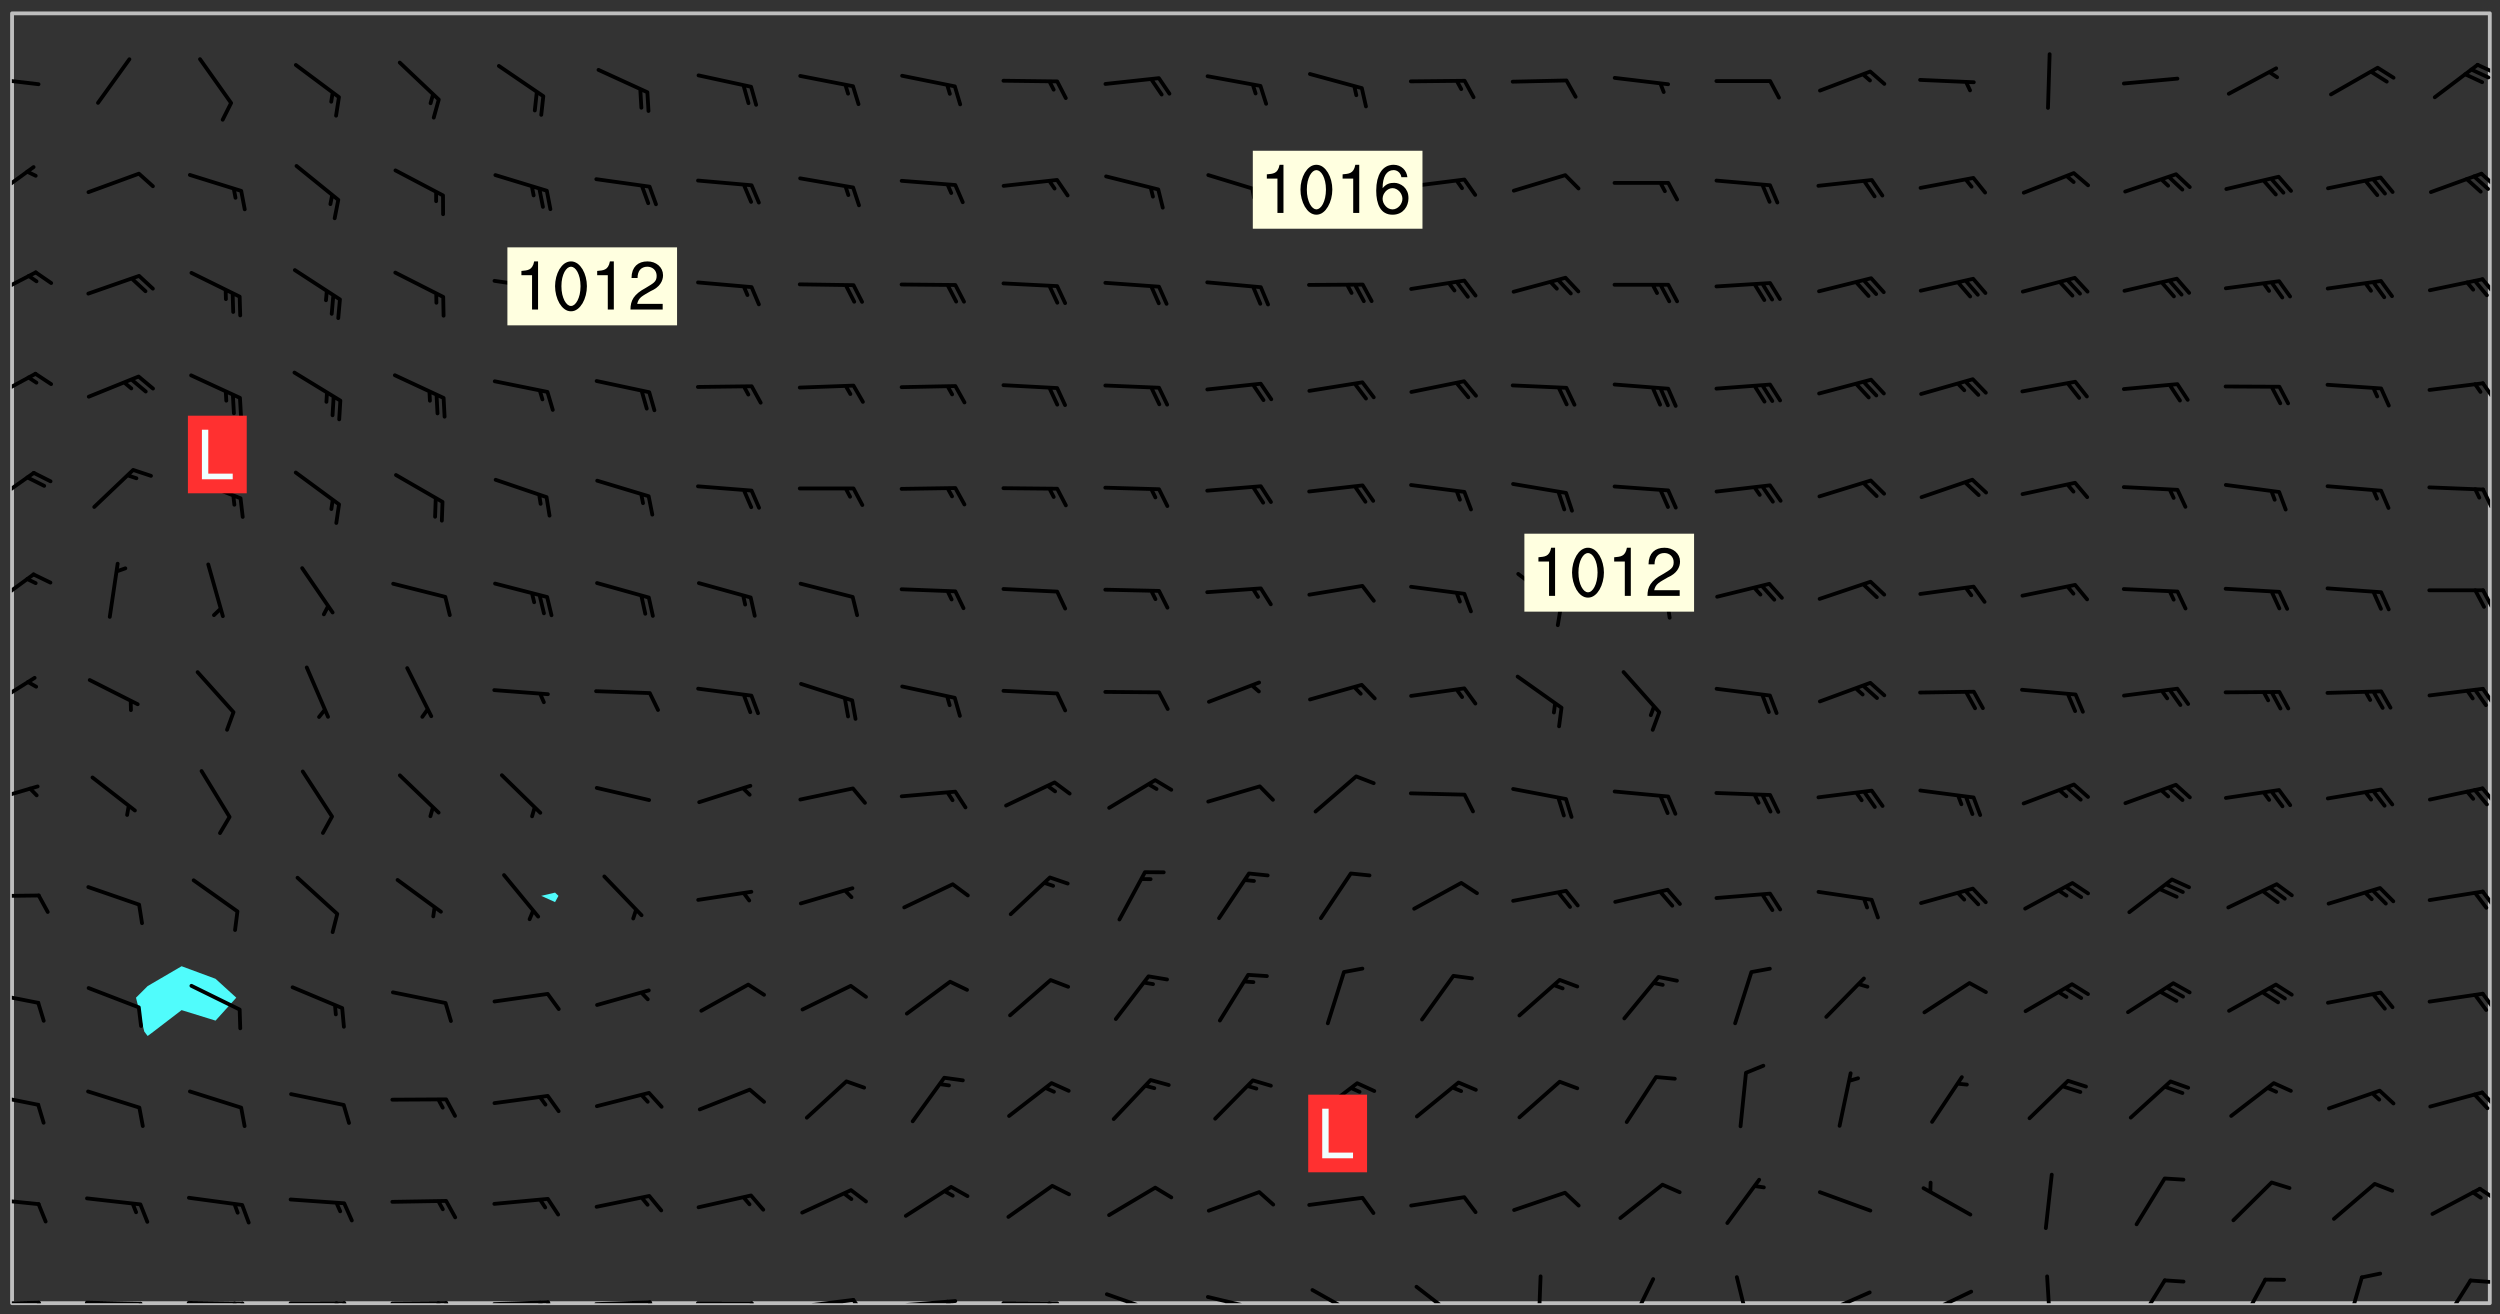<svg xmlns="http://www.w3.org/2000/svg" role="img" xmlns:xlink="http://www.w3.org/1999/xlink" viewBox="142.45 309.95 326.84 171.84"><rect x="142.45" y="309.95" width="326.84" height="171.84" fill="#333333" stroke="none"/><defs><clipPath id="clip2"><path d="M 144 311.672 L 145 311.672 L 145 480.328 L 144 480.328 Z M 144 311.672"/></clipPath><clipPath id="clip3"><path d="M 144 311.672 L 468 311.672 L 468 480.328 L 144 480.328 Z M 144 311.672"/></clipPath><clipPath id="clip4"><path d="M 467 311.672 L 468 311.672 L 468 480.328 L 467 480.328 Z M 467 311.672"/></clipPath><clipPath id="clip5"><path d="M 144 480 L 148 480 L 148 480.328 L 144 480.328 Z M 144 480"/></clipPath><clipPath id="clip6"><path d="M 147 480 L 149 480 L 149 480.328 L 147 480.328 Z M 147 480"/></clipPath><clipPath id="clip7"><path d="M 153 480 L 162 480 L 162 480.328 L 153 480.328 Z M 153 480"/></clipPath><clipPath id="clip8"><path d="M 160 480 L 163 480 L 163 480.328 L 160 480.328 Z M 160 480"/></clipPath><clipPath id="clip9"><path d="M 166 480 L 175 480 L 175 480.328 L 166 480.328 Z M 166 480"/></clipPath><clipPath id="clip10"><path d="M 173 480 L 176 480 L 176 480.328 L 173 480.328 Z M 173 480"/></clipPath><clipPath id="clip11"><path d="M 172 480 L 174 480 L 174 480.328 L 172 480.328 Z M 172 480"/></clipPath><clipPath id="clip12"><path d="M 180 480 L 188 480 L 188 480.328 L 180 480.328 Z M 180 480"/></clipPath><clipPath id="clip13"><path d="M 187 480 L 189 480 L 189 480.328 L 187 480.328 Z M 187 480"/></clipPath><clipPath id="clip14"><path d="M 186 480 L 188 480 L 188 480.328 L 186 480.328 Z M 186 480"/></clipPath><clipPath id="clip15"><path d="M 193 480 L 202 480 L 202 480.328 L 193 480.328 Z M 193 480"/></clipPath><clipPath id="clip16"><path d="M 200 480 L 203 480 L 203 480.328 L 200 480.328 Z M 200 480"/></clipPath><clipPath id="clip17"><path d="M 199 480 L 201 480 L 201 480.328 L 199 480.328 Z M 199 480"/></clipPath><clipPath id="clip18"><path d="M 206 479 L 215 479 L 215 480.328 L 206 480.328 Z M 206 479"/></clipPath><clipPath id="clip19"><path d="M 213 479 L 216 479 L 216 480.328 L 213 480.328 Z M 213 479"/></clipPath><clipPath id="clip20"><path d="M 212 480 L 214 480 L 214 480.328 L 212 480.328 Z M 212 480"/></clipPath><clipPath id="clip21"><path d="M 220 479 L 228 479 L 228 480.328 L 220 480.328 Z M 220 479"/></clipPath><clipPath id="clip22"><path d="M 227 479 L 229 479 L 229 480.328 L 227 480.328 Z M 227 479"/></clipPath><clipPath id="clip23"><path d="M 233 480 L 241 480 L 241 480.328 L 233 480.328 Z M 233 480"/></clipPath><clipPath id="clip24"><path d="M 240 480 L 243 480 L 243 480.328 L 240 480.328 Z M 240 480"/></clipPath><clipPath id="clip25"><path d="M 246 479 L 255 479 L 255 480.328 L 246 480.328 Z M 246 479"/></clipPath><clipPath id="clip26"><path d="M 253 479 L 256 479 L 256 480.328 L 253 480.328 Z M 253 479"/></clipPath><clipPath id="clip27"><path d="M 260 479 L 268 479 L 268 480.328 L 260 480.328 Z M 260 479"/></clipPath><clipPath id="clip28"><path d="M 266 479 L 268 479 L 268 480.328 L 266 480.328 Z M 266 479"/></clipPath><clipPath id="clip29"><path d="M 273 480 L 281 480 L 281 480.328 L 273 480.328 Z M 273 480"/></clipPath><clipPath id="clip30"><path d="M 279 480 L 281 480 L 281 480.328 L 279 480.328 Z M 279 480"/></clipPath><clipPath id="clip31"><path d="M 286 478 L 295 478 L 295 480.328 L 286 480.328 Z M 286 478"/></clipPath><clipPath id="clip32"><path d="M 292 480 L 294 480 L 294 480.328 L 292 480.328 Z M 292 480"/></clipPath><clipPath id="clip33"><path d="M 300 479 L 308 479 L 308 480.328 L 300 480.328 Z M 300 479"/></clipPath><clipPath id="clip34"><path d="M 305 480 L 307 480 L 307 480.328 L 305 480.328 Z M 305 480"/></clipPath><clipPath id="clip35"><path d="M 313 478 L 321 478 L 321 480.328 L 313 480.328 Z M 313 478"/></clipPath><clipPath id="clip36"><path d="M 327 477 L 334 477 L 334 480.328 L 327 480.328 Z M 327 477"/></clipPath><clipPath id="clip37"><path d="M 343 476 L 345 476 L 345 480.328 L 343 480.328 Z M 343 476"/></clipPath><clipPath id="clip38"><path d="M 355 476 L 359 476 L 359 480.328 L 355 480.328 Z M 355 476"/></clipPath><clipPath id="clip39"><path d="M 369 476 L 372 476 L 372 480.328 L 369 480.328 Z M 369 476"/></clipPath><clipPath id="clip40"><path d="M 380 478 L 388 478 L 388 480.328 L 380 480.328 Z M 380 478"/></clipPath><clipPath id="clip41"><path d="M 393 478 L 401 478 L 401 480.328 L 393 480.328 Z M 393 478"/></clipPath><clipPath id="clip42"><path d="M 409 476 L 411 476 L 411 480.328 L 409 480.328 Z M 409 476"/></clipPath><clipPath id="clip43"><path d="M 421 477 L 426 477 L 426 480.328 L 421 480.328 Z M 421 477"/></clipPath><clipPath id="clip44"><path d="M 435 476 L 439 476 L 439 480.328 L 435 480.328 Z M 435 476"/></clipPath><clipPath id="clip45"><path d="M 449 476 L 452 476 L 452 480.328 L 449 480.328 Z M 449 476"/></clipPath><clipPath id="clip46"><path d="M 461 477 L 466 477 L 466 480.328 L 461 480.328 Z M 461 477"/></clipPath><clipPath id="clip47"><path d="M 465 477 L 468 477 L 468 478 L 465 478 Z M 465 477"/></clipPath><clipPath id="clip48"><path d="M 144 466 L 148 466 L 148 468 L 144 468 Z M 144 466"/></clipPath><clipPath id="clip49"><path d="M 466 465 L 468 465 L 468 467 L 466 467 Z M 466 465"/></clipPath><clipPath id="clip50"><path d="M 144 452 L 148 452 L 148 455 L 144 455 Z M 144 452"/></clipPath><clipPath id="clip51"><path d="M 466 452 L 468 452 L 468 455 L 466 455 Z M 466 452"/></clipPath><clipPath id="clip52"><path d="M 144 439 L 148 439 L 148 442 L 144 442 Z M 144 439"/></clipPath><clipPath id="clip53"><path d="M 466 439 L 468 439 L 468 443 L 466 443 Z M 466 439"/></clipPath><clipPath id="clip54"><path d="M 144 426 L 148 426 L 148 428 L 144 428 Z M 144 426"/></clipPath><clipPath id="clip55"><path d="M 466 426 L 468 426 L 468 429 L 466 429 Z M 466 426"/></clipPath><clipPath id="clip56"><path d="M 144 412 L 148 412 L 148 415 L 144 415 Z M 144 412"/></clipPath><clipPath id="clip57"><path d="M 466 412 L 468 412 L 468 416 L 466 416 Z M 466 412"/></clipPath><clipPath id="clip58"><path d="M 144 398 L 148 398 L 148 403 L 144 403 Z M 144 398"/></clipPath><clipPath id="clip59"><path d="M 466 399 L 468 399 L 468 403 L 466 403 Z M 466 399"/></clipPath><clipPath id="clip60"><path d="M 144 384 L 148 384 L 148 390 L 144 390 Z M 144 384"/></clipPath><clipPath id="clip61"><path d="M 466 386 L 468 386 L 468 390 L 466 390 Z M 466 386"/></clipPath><clipPath id="clip62"><path d="M 144 371 L 148 371 L 148 377 L 144 377 Z M 144 371"/></clipPath><clipPath id="clip63"><path d="M 466 373 L 468 373 L 468 377 L 466 377 Z M 466 373"/></clipPath><clipPath id="clip64"><path d="M 144 358 L 148 358 L 148 363 L 144 363 Z M 144 358"/></clipPath><clipPath id="clip65"><path d="M 466 359 L 468 359 L 468 363 L 466 363 Z M 466 359"/></clipPath><clipPath id="clip66"><path d="M 144 345 L 148 345 L 148 350 L 144 350 Z M 144 345"/></clipPath><clipPath id="clip67"><path d="M 466 346 L 468 346 L 468 349 L 466 349 Z M 466 346"/></clipPath><clipPath id="clip68"><path d="M 144 331 L 148 331 L 148 337 L 144 337 Z M 144 331"/></clipPath><clipPath id="clip69"><path d="M 466 332 L 468 332 L 468 335 L 466 335 Z M 466 332"/></clipPath><clipPath id="clip70"><path d="M 144 319 L 148 319 L 148 322 L 144 322 Z M 144 319"/></clipPath><clipPath id="clip71"><path d="M 466 318 L 468 318 L 468 320 L 466 320 Z M 466 318"/></clipPath><clipPath id="clip72"><path d="M 465 318 L 468 318 L 468 321 L 465 321 Z M 465 318"/></clipPath><g id="surface448" clip-path="url(#clip1)"><path fill="#fff" fill-opacity="0" fill-rule="evenodd" d="M 0 0 L 1000 0 L 1000 1000 L 0 1000 Z M 0 0"/><path fill="#d3d3d3" fill-opacity="0" fill-rule="evenodd" d="M162.152 355.867L161.918 356.16 161.977 356.395 162.094 356.566 162.27 356.801 162.562 357.148 162.676 357.207 162.793 357.035 162.852 356.801 163.027 356.625 163.492 356.449 164.191 356.449 164.426 356.742 164.715 357.559 164.773 357.734 164.949 357.965 165.301 358.199 166 358.898 166.172 359.074 166.406 359.422 166.641 359.832 166.93 360.414 167.34 360.879 167.57 361.113 167.805 361.289 167.922 361.52 168.098 361.812 168.27 362.977 168.27 363.211 168.328 363.5 168.387 363.617 168.504 363.734 168.852 364.145 168.969 364.316 169.145 364.492 169.32 364.727 169.438 364.898 169.609 365.25 169.668 365.484 169.902 365.891 170.137 365.832 169.961 366.008 169.902 366.938 169.32 366.938 169.086 366.824 168.738 366.938 168.621 367.055 168.562 367.348 168.504 367.523 168.387 367.695 167.922 367.988 167.863 368.223 167.805 368.336 167.805 368.98 167.863 369.152 167.863 369.562 167.922 369.621 167.922 370.027 167.98 370.434 168.098 370.609 168.156 370.668 168.387 371.309 168.328 371.602 168.328 372.301 168.27 372.883 168.27 373.117 168.211 373.348 168.156 373.699 168.156 375.621 168.211 375.738 168.637 375.738 168.27 375.855 168.246 376.207 169.137 377.375 170.879 377.914 172.219 378.273 172.219 378.812 172.309 379.621 172.844 380.336 174.363 380.605 175.254 380.52 175.344 381.684 175.879 381.863 177.039 381.684 179.094 380.699 180.254 380.336 182.133 380.16 183.828 379.98 183.648 380.699 182.133 380.785 180.883 380.875 180.078 381.145 179.004 381.953 179.273 382.672 179.809 383.57 179.629 384.195 179.363 385.004 179.629 386.082 180.254 386.98 181.059 387.16 182.309 386.98 182.043 387.703 182.141 388.207 182.195 388.5 182.195 388.672 182.254 388.965 182.254 389.371 182.43 389.488 182.781 389.605 183.188 389.605 183.48 389.43 183.594 389.312 183.652 389.195 183.77 388.965 183.828 388.789 184.18 388.324 184.41 388.148 184.586 388.09 184.762 388.148 184.82 388.324 184.938 389.312 184.992 389.781 185.051 389.953 185.168 390.188 185.344 390.246 186.16 390.305 186.449 390.305 186.566 390.539 186.625 390.945 186.684 391.297 186.684 392.402 186.801 392.695 186.918 393.043 187.207 393.742 187.383 394.094 187.965 394.848 188.316 395.023 188.488 395.082 188.957 395.316 189.598 395.781 189.945 396.016 190.238 396.191 190.531 396.246 190.762 396.309 191.578 396.656 191.871 396.832 191.984 397.004 192.336 397.355 192.453 397.531 192.977 398.172 192.977 398.461 193.035 398.812 193.035 399.16 193.094 399.512 193.152 399.801 193.27 399.859 193.441 399.918 193.617 399.918 194.199 400.152 194.375 400.27 194.551 400.559 194.727 400.793 194.84 401.027 195.133 401.258 195.25 401.375 195.25 401.785 195.309 401.84 195.598 402.074 195.832 402.191 195.891 402.309 196.008 402.48 196.066 402.598 196.297 402.832 196.355 403.008 196.59 403.066 196.707 403.125 196.59 403.238 196.531 403.355 196.531 403.473 196.414 403.766 196.297 404.055 196.297 404.637 196.473 404.754 196.59 404.812 196.648 404.93 196.766 405.047 196.879 405.105 197.055 405.453 197.113 405.805 197.172 406.211 197.172 406.387 197.113 406.562 196.996 407.262 196.996 407.434 197.113 407.609 197.406 407.902 197.812 407.902 197.988 408.02 198.105 408.191 198.223 408.484 198.223 408.719 197.695 408.719 197.465 408.484 197.23 408.484 197.055 408.543 196.996 409.242 197.055 409.59 197.172 409.766 197.348 410.176 197.465 410.406 197.754 410.875 197.93 410.93 198.453 410.93 198.688 410.988 199.445 411.629 199.504 411.922 199.504 412.156 199.562 412.215 199.793 412.562 199.793 412.914 199.676 413.086 199.676 413.379 199.969 413.668 200.262 413.844 200.434 413.902 200.727 414.078 201.02 414.195 201.602 414.602 201.891 414.836 202.184 415.012 202.402 415.172 202.418 415.184 202.648 415.359 203.289 415.883 203.465 416.117 203.582 416.293 203.758 416.469 203.871 416.641 203.871 417.281 203.988 417.457 204.457 417.574 205.039 417.691 205.273 417.75 205.504 417.863 205.797 417.98 205.91 418.039 206.496 418.391 206.785 418.562 206.961 418.625 207.137 418.68 207.312 418.738 208.012 419.09 208.301 419.266 208.535 419.32 208.824 419.496 209.059 419.613 209.699 420.02 209.992 420.137 210.164 420.195 210.398 420.254 210.809 420.312 211.039 420.371 211.273 420.488 211.332 420.66 210.922 420.836 211.391 420.895 211.449 421.188 211.562 421.422 211.738 421.477 211.973 421.535 212.148 421.594 212.555 421.711 213.195 421.945 213.312 422.117 213.371 422.352 213.371 422.527 213.312 422.645 213.254 423.051 213.488 423.285 213.605 423.344 213.953 423.461 214.594 423.691 214.77 423.809 215.059 423.926 215.234 424.102 215.469 424.566 216.051 425.672 216.227 425.848 216.574 426.023 216.75 426.141 217.102 426.258 218.148 426.781 218.383 426.84 218.848 426.953 219.141 427.012 219.605 427.188 220.363 427.77 220.598 428.004 220.945 428.469 221.121 428.645 221.41 428.879 222.227 429.578 222.52 429.754 222.809 430.043 223.102 430.219 223.395 430.508 224.09 431.148 224.266 431.324 224.559 431.559 224.848 431.793 225.316 432.082 225.957 432.664 226.305 432.898 226.539 433.191 226.887 433.539 227.238 434.004 228.172 434.996 228.52 435.402 228.637 435.578 228.871 435.637 228.984 435.754 229.629 435.93 229.859 436.043 230.094 436.102 230.387 436.277 230.617 436.395 231.551 437.094 231.957 437.5 232.191 437.676 232.598 437.852 232.832 437.969 233.648 438.316 233.996 438.551 234.23 438.668 234.523 438.957 234.754 439.074 235.512 439.426 235.863 439.598 236.094 439.656 236.387 439.773 236.621 439.832 237.492 440.008 238.309 440.008 238.777 440.238 238.949 440.297 239.824 440.996 240.289 441.113 240.582 441.172 240.758 441.23 240.988 441.289 241.457 441.348 241.805 441.406 242.156 441.465 242.562 441.523 242.855 441.523 243.027 441.582 243.027 441.812 243.203 441.988 243.496 441.988 243.844 442.047 244.195 442.105 244.895 442.223 245.535 442.223 246 441.988 246.293 441.812 246.465 441.695 246.875 441.523 247.164 441.348 248.098 440.883 248.566 440.59 249.09 440.297 249.555 440.125 250.02 439.949 251.07 439.484 251.359 439.367 251.77 439.25 252.059 439.133 252.586 438.957 254.102 438.258 254.684 437.91 254.973 437.852 255.266 437.793 255.613 437.676 256.488 437.445 256.84 437.328 256.953 437.328 257.188 437.27 258.062 437.035 258.297 436.977 259.109 436.977 259.461 436.918 260.277 436.801 260.449 436.742 260.801 436.688 261.094 436.629 261.324 436.57 262.141 436.395 262.316 436.336 262.664 436.336 262.898 436.277 263.363 436.16 264.121 435.988 264.355 435.93 264.703 435.93 265.113 435.812 265.402 435.754 266.688 435.695 266.977 435.695 267.387 435.637 267.617 435.578 267.793 435.578 268.668 435.461 269.074 435.461 269.484 435.344 269.832 435.344 270.184 435.23 271.055 435.172 272.805 435.172 273.852 435.461 274.262 435.578 274.551 435.695 274.902 435.812 275.191 435.93 276.242 436.102 276.531 436.16 276.824 436.16 277.117 436.219 277.289 436.277 277.699 436.336 277.871 436.395 277.988 436.453 278.105 436.453 278.223 436.512 278.574 436.57 278.688 436.57 279.098 436.637 281.02 437.031 282.945 437.426 284.465 437.875 286.16 438.594 288.305 439.398 289.91 438.68 291.34 437.875 292.5 436.797 293.75 436.348 296.785 435.629 298.66 435.27 300.805 433.922 303.039 432.668 305.539 431.41 307.234 430.961 309.02 430.781 310.18 430.512 310.805 431.051 312.145 430.781 312.859 429.793 313.844 428.449 314.289 428.27 315.094 427.91 316.969 427.371 318.754 426.922 320.004 426.652 321.164 426.562 322.863 426.473 324.824 426.203 326.074 426.113 326.613 426.113 327.238 426.023 328.129 426.023 330.273 425.844 332.684 425.664 335.273 425.574 336.969 425.754 338.578 425.844 340.008 426.203 341.168 426.922 343.043 427.91 344.203 429.438 344.469 430.152 345.098 430.242 345.453 431.141 345.988 431.68 346.523 433.207 347.598 433.566 348.133 433.566 347.328 434.102 347.418 435.809 348.133 438.504 349.023 439.309 349.918 440.297 350.633 441.555 352.418 442.094 353.938 441.914 354.293 443.258 355.902 442.453 356.883 441.914 357.152 442.184 357.469 441.969 357.688 441.824 358.488 442.273 358.938 441.914 359.293 441.914 359.828 441.645 360.367 440.926 360.902 440.656 361.527 439.668 362.688 440.117 363.527 440.488 364.922 441.105 366.617 440.926 368.223 440.926 370.008 441.016 370.188 439.309 370.723 437.965 371.527 438.234 372.02 439.082 372.422 439.488 372.332 440.027 372.332 440.387 373.047 440.836 373.758 440.566 375.188 440.566 375.547 441.555 375.992 442.812 376.707 444.156 377.957 444.785 379.652 445.414 380.367 445.234 380.547 444.695 381.527 444.605 381.977 444.965 382.062 446.223 381.797 446.852 381.262 447.031 381.262 447.57 381.977 448.555 382.242 449.094 383.227 450.082 384.027 451.16 383.762 451.52 383.672 452.418 383.047 454.75 382.691 456.816 382.602 458.609 382.422 459.328 382.332 459.867 382.332 461.305 381.352 463.188 380.992 464.895 380.457 465.793 379.652 466.961 379.387 467.5 381.441 468.754 381.527 469.113 381.172 469.652 381.082 469.473 381.082 470.281 381.172 471.719 380.727 472.434 379.652 472.527 379.387 473.242 379.922 474.141 380.727 474.859 381.887 475.668 383.227 475.938 383.672 476.297 383.316 476.746 381.527 476.656 380.277 476.207 379.562 475.488 378.938 475.398 378.762 478.988 378.574 480.297 467.934 480.297 467.934 311.703 412.664 311.703 412.664 360.785 413.426 360.91 416.715 361.453 418.738 364.289 418.738 367.043 421.09 367.375 423.438 367.707 427.488 367.707 426.109 371.867 424.086 372.574 422.062 373.277 421.52 373.621 418.926 375.238 418.738 375.355 416.715 373.277 415.984 370.535 413.312 368.457 411.938 364.957 411.871 364.875 409.914 362.203 412.664 360.785 412.664 311.703 294.422 311.703 294.422 403.117 294.539 403.148 294.672 403.16 294.746 403.234 294.852 403.281 294.941 403.34 295.027 403.398 295.117 403.457 295.414 403.754 295.473 403.844 295.504 403.961 295.531 404.078 295.547 404.215 295.516 404.332 295.457 404.422 295.398 404.508 295.355 404.613 295.309 404.715 295.281 404.836 295.281 404.98 295.457 405.25 295.605 405.398 295.68 405.484 295.754 405.559 295.797 405.664 295.859 405.754 295.918 405.84 295.961 405.945 296.02 406.035 296.066 406.137 296.109 406.242 296.168 406.328 296.285 406.508 296.359 406.582 296.422 406.668 296.48 406.758 296.523 406.863 296.582 406.953 296.641 407.039 296.703 407.129 296.762 407.219 296.805 407.32 296.922 407.5 296.996 407.574 297.055 407.66 297.129 407.734 297.219 407.793 297.324 407.84 297.473 407.84 297.605 407.824 297.738 407.84 297.84 407.793 297.914 407.719 297.961 407.617 297.945 407.484 297.945 407.336 297.898 407.23 297.871 407.113 297.824 407.012 297.797 406.891 297.754 406.789 297.691 406.699 297.648 406.598 297.605 406.492 297.574 406.375 297.559 406.242 297.547 406.105 297.633 406.047 297.691 405.961 297.812 405.93 297.855 406.035 297.871 406.168 297.871 406.285 297.93 406.387 297.988 406.477 298.078 406.535 298.227 406.684 298.285 406.773 298.328 406.879 298.316 406.98 298.402 407.039 298.508 407.086 298.594 407.145 298.684 407.203 298.758 407.277 298.641 407.305 298.535 407.352 298.449 407.41 298.375 407.484 298.316 407.574 298.254 407.66 298.227 407.781 298.18 407.883 298.137 407.988 298.105 408.105 298.094 408.238 298.078 408.371 298.078 408.52 298.105 408.637 298.152 408.742 298.195 408.844 298.254 408.934 298.328 409.008 298.418 409.066 298.492 409.141 298.582 409.199 298.641 409.289 298.684 409.395 298.73 409.496 298.848 409.527 298.98 409.543 299.129 409.543 299.246 409.512 299.352 409.555 299.395 409.66 299.441 409.762 299.469 409.883 299.5 410 299.527 410.117 299.559 410.238 299.586 410.355 299.691 410.398 299.793 410.445 299.926 410.43 300.074 410.578 300.137 410.664 300.211 410.738 300.281 410.812 300.371 410.875 300.477 410.918 300.578 410.961 300.695 410.992 300.832 411.008 300.949 410.977 301.023 410.902 301.051 410.785 301.039 410.652 301.008 410.531 300.98 410.414 301.023 410.309 301.141 410.309 301.23 410.371 301.348 410.398 301.496 410.398 301.629 410.414 301.777 410.414 301.91 410.43 302.043 410.414 302.191 410.414 302.324 410.398 302.457 410.387 302.594 410.398 302.711 410.371 302.844 410.355 303.035 410.297 302.977 410.473 302.961 410.605 302.934 410.727 302.918 410.859 302.859 410.945 302.727 410.961 302.621 411.008 302.516 411.051 302.398 411.082 302.281 411.109 302.016 411.141 301.867 411.141 301.734 411.156 301.66 411.23 301.719 411.316 301.867 411.465 301.984 411.645 302.059 411.715 302.148 411.777 302.238 411.836 302.324 411.895 302.414 411.953 302.516 411.996 302.621 412.059 302.727 412.102 302.812 412.16 302.918 412.207 303.02 412.25 303.199 412.367 303.258 412.457 303.215 412.559 303.168 412.664 303.184 412.797 303.406 413.02 303.465 413.109 303.508 413.211 303.539 413.332 303.582 413.434 303.598 413.566 303.629 413.684 303.641 413.82 303.672 413.938 303.82 414.086 303.922 414.129 304.027 414.172 304.145 414.203 304.277 414.219 304.414 414.234 304.531 414.234 304.648 414.203 304.738 414.145 304.781 414.039 304.828 413.938 304.871 413.832 304.902 413.715 304.914 413.582 304.914 413.434 304.902 413.301 304.887 413.168 304.855 413.051 304.812 412.945 304.766 412.84 304.723 412.738 304.68 412.633 304.664 412.5 304.68 412.367 304.707 412.25 304.738 412.133 304.766 412.012 304.812 411.91 304.902 411.852 304.988 411.789 305.062 411.715 305.152 411.656 305.375 411.434 305.434 411.348 305.508 411.273 305.625 411.094 305.684 411.008 305.684 410.859 305.609 410.785 305.508 410.738 305.402 410.695 305.301 410.652 305.242 410.562 305.195 410.457 305.168 410.34 305.258 410.281 305.375 410.25 305.477 410.207 305.656 410.09 305.805 409.941 305.816 409.809 305.805 409.703 305.715 409.645 305.582 409.66 305.434 409.66 305.301 409.676 305.168 409.66 305.047 409.629 304.961 409.57 304.887 409.496 304.828 409.406 304.766 409.32 304.648 409.141 304.59 409.055 304.621 408.934 304.707 408.875 304.828 408.844 304.887 408.758 304.887 408.637 304.855 408.52 304.797 408.43 304.738 408.344 304.691 408.238 304.664 408.121 304.648 407.988 304.707 407.898 304.781 407.824 304.871 407.766 304.988 407.586 305.062 407.512 305.121 407.426 305.27 407.277 305.391 407.246 305.523 407.23 305.656 407.246 305.73 407.32 305.773 407.426 305.789 407.559 305.758 407.676 305.641 407.707 305.508 407.719 305.359 407.867 305.316 407.973 305.27 408.074 305.242 408.195 305.211 408.312 305.211 408.461 305.242 408.578 305.285 408.684 305.344 408.773 305.418 408.844 305.492 408.918 305.609 408.949 305.73 408.977 305.848 408.949 305.98 408.934 306.098 408.934 306.188 408.992 306.262 409.066 306.309 409.172 306.367 409.258 306.469 409.305 306.602 409.32 306.707 409.363 306.793 409.422 306.781 409.527 306.707 409.602 306.527 409.719 306.469 409.809 306.379 409.867 306.309 409.941 306.234 410.016 306.172 410.105 306.145 410.223 306.129 410.355 306.145 410.488 306.129 410.621 306.129 410.77 306.145 410.902 306.172 411.02 306.203 411.141 306.277 411.215 306.367 411.273 306.453 411.332 306.543 411.391 306.66 411.422 306.66 411.508 306.559 411.555 306.469 411.613 306.203 411.645 306.086 411.672 305.938 411.672 305.832 411.715 305.73 411.762 305.672 411.852 305.609 412.086 305.598 412.219 305.566 412.34 305.551 412.473 305.551 412.766 305.539 412.898 305.551 413.035 305.566 413.168 305.699 413.184 305.832 413.195 305.953 413.227 306.039 413.285 306.113 413.359 306.16 413.465 306.203 413.566 306.219 413.699 306.219 414.145 306.203 414.277 306.203 414.723 306.234 414.988 306.262 415.105 306.277 415.238 306.309 415.355 306.395 415.566 306.426 415.832 306.426 415.98 306.395 416.098 306.367 416.215 306.336 416.336 306.309 416.453 306.277 416.57 306.246 416.691 306.234 416.824 306.219 416.957 306.309 417.016 306.426 416.984 306.527 417 306.574 417.105 306.543 417.371 306.543 417.812 306.5 417.918 306.453 418.023 306.41 418.125 306.367 418.23 306.309 418.316 306.277 418.438 306.234 418.555 306.203 418.672 306.188 418.805 306.203 418.938 306.262 419.027 306.367 419.074 306.453 419.133 306.512 419.219 306.5 419.355 306.469 419.473 306.426 419.574 306.426 420.02 306.41 420.152 306.41 420.301 306.379 420.418 306.336 420.523 306.309 420.641 306.262 420.746 306.219 420.848 306.188 420.969 306.16 421.086 306.129 421.219 306.098 421.336 306.07 421.453 306.027 421.559 305.996 421.676 305.965 421.797 305.953 421.93 305.938 422.062 305.938 422.359 305.965 422.477 305.965 422.625 306.012 423.023 306.039 423.141 306.098 423.23 306.219 423.262 306.367 423.262 306.5 423.246 306.559 423.336 306.559 423.453 306.5 423.543 306.41 423.602 306.309 423.645 306.203 423.691 306.113 423.75 306.027 423.809 305.891 423.824 305.773 423.793 305.641 423.777 305.539 423.824 305.477 423.91 305.465 424.047 305.449 424.18 305.418 424.297 305.391 424.414 305.375 424.547 305.344 424.668 305.344 424.965 305.359 425.098 305.391 425.215 305.391 425.363 305.402 425.496 305.402 425.645 305.375 425.762 305.328 425.863 305.301 425.984 305.27 426.102 305.211 426.191 305.137 426.266 305.035 426.309 304.93 426.355 304.812 426.383 304.691 426.414 304.59 426.367 304.648 426.281 304.754 426.234 304.781 426.117 304.812 426 304.84 425.879 304.871 425.762 304.871 425.613 304.887 425.48 304.855 425.363 304.812 425.258 304.707 425.273 304.633 425.348 304.531 425.391 304.441 425.453 304.367 425.527 304.324 425.629 304.309 425.762 304.277 425.879 304.25 426 304.219 426.117 304.191 426.234 304.16 426.355 304.133 426.473 304.102 426.59 304.059 426.695 303.969 426.754 303.879 426.754 303.762 426.723 303.73 426.637 303.746 426.5 303.715 426.383 303.715 426.234 303.703 426.102 303.703 425.953 303.641 425.719 303.613 425.598 303.57 425.496 303.523 425.391 303.465 425.305 303.406 425.215 303.363 425.109 303.301 425.023 303.152 424.875 303.082 424.801 302.977 424.754 302.871 424.711 302.77 424.668 302.473 424.371 302.383 424.297 302.297 424.238 302.191 424.195 302.102 424.133 302.016 424.074 301.91 424.031 301.82 423.973 301.734 423.91 301.66 423.84 301.555 423.793 301.469 423.734 301.363 423.691 301.273 423.629 301.172 423.586 301.066 423.543 300.98 423.484 300.875 423.438 300.77 423.395 300.668 423.348 300.578 423.289 300.477 423.246 300.371 423.203 300.281 423.141 300.164 423.113 300.031 423.098 299.898 423.113 299.75 423.113 299.617 423.129 299.5 423.098 299.41 423.039 299.336 422.965 299.246 422.906 299.145 422.859 298.996 422.859 298.875 422.832 298.773 422.789 298.699 422.715 298.582 422.535 298.492 422.477 298.391 422.434 298.301 422.371 298.195 422.328 298.105 422.27 298.02 422.211 297.914 422.164 297.855 422.078 297.797 421.988 297.754 421.883 297.707 421.781 297.633 421.707 297.547 421.648 297.473 421.574 297.383 421.516 297.16 421.293 297.117 421.188 297.086 420.922 297.191 420.879 297.336 420.879 297.441 420.922 297.516 420.996 297.605 421.055 297.691 421.113 297.797 421.16 297.887 421.219 298.035 421.367 298.105 421.441 298.254 421.59 298.316 421.676 298.391 421.75 298.477 421.809 298.551 421.883 298.641 421.945 298.73 422.004 298.816 422.062 299.086 422.238 299.188 422.285 299.293 422.328 299.395 422.371 299.441 422.297 299.5 422.211 299.574 422.137 299.645 422.062 299.75 422.105 299.824 422.18 299.883 422.27 299.926 422.371 299.973 422.477 300.016 422.582 300.137 422.609 300.254 422.582 300.328 422.492 300.371 422.387 300.43 422.297 300.504 422.223 300.609 422.18 300.727 422.152 300.859 422.164 300.949 422.223 301.098 422.371 301.156 422.461 301.199 422.566 301.246 422.668 301.289 422.773 301.332 422.875 301.438 422.922 301.543 422.965 301.676 422.98 301.762 422.922 301.82 422.832 301.895 422.758 302 422.715 302.117 422.742 302.223 422.789 302.324 422.832 302.43 422.875 302.531 422.922 302.711 423.039 302.711 423.156 302.695 423.289 302.711 423.422 302.727 423.559 302.785 423.645 302.887 423.691 303.008 423.719 303.125 423.75 303.273 423.75 303.391 423.719 303.449 423.629 303.629 423.512 303.688 423.422 303.762 423.348 303.82 423.262 303.938 423.082 304.117 422.965 304.234 422.996 304.324 423.055 304.367 423.129 304.352 423.262 304.352 423.379 304.441 423.438 304.59 423.438 304.723 423.422 304.855 423.41 305.121 423.379 305.227 423.336 305.344 423.305 305.465 423.277 305.539 423.203 305.609 423.129 305.672 423.039 305.656 422.934 305.609 422.832 305.508 422.789 305.402 422.773 305.285 422.801 305.02 422.832 304.871 422.832 304.797 422.758 304.707 422.699 304.59 422.668 304.473 422.641 304.34 422.625 304.191 422.625 304.059 422.641 303.762 422.641 303.656 422.594 303.508 422.445 303.465 422.344 303.406 422.254 303.629 422.031 303.715 421.973 303.82 421.93 303.938 421.898 304.07 421.883 304.203 421.898 304.34 421.914 304.441 421.957 304.574 421.945 304.664 421.883 304.766 421.84 304.828 421.75 304.781 421.648 304.691 421.59 304.574 421.559 304.473 421.516 304.414 421.426 304.352 421.336 304.352 421.219 304.367 421.086 304.473 421.039 304.547 420.969 304.547 420.848 304.457 420.789 304.426 420.672 304.516 420.613 304.59 420.539 304.633 420.434 304.691 420.344 304.738 420.242 304.754 420.109 304.754 419.961 304.707 419.855 304.664 419.754 304.574 419.695 304.441 419.68 304.34 419.637 304.203 419.621 304.086 419.59 303.641 419.59 303.508 419.574 303.375 419.562 303.242 419.547 303.125 419.516 302.977 419.516 302.844 419.5 302.711 419.488 302.445 419.457 302.324 419.414 302.238 419.355 302.164 419.281 302.164 419.133 302.176 419 302.281 418.953 302.383 418.91 302.516 418.895 302.668 418.895 302.801 418.879 303.094 418.879 303.215 418.91 303.316 418.953 303.406 419.012 303.641 419.074 303.762 419.027 303.852 418.969 303.953 418.926 304.086 418.91 304.191 418.953 304.293 419 304.426 419.012 304.547 418.984 304.691 418.984 304.812 418.953 304.93 418.926 305.035 418.879 305.109 418.805 305.195 418.746 305.344 418.598 305.402 418.512 305.449 418.406 305.477 418.289 305.492 418.184 305.391 418.141 305.301 418.082 305.184 418.051 305.078 418.008 304.988 417.945 304.914 417.859 304.84 417.785 304.738 417.742 304.633 417.695 304.531 417.652 304.473 417.562 304.426 417.461 304.34 417.25 304.277 417.164 304.219 417.074 304.145 417 304.059 416.941 303.789 416.941 303.672 416.973 303.582 417.031 303.48 417.074 303.348 417.09 303.242 417.074 303.215 416.957 303.152 416.867 303.035 416.836 302.934 416.793 302.785 416.645 302.754 416.527 302.738 416.422 302.812 416.348 302.992 416.23 303.109 416.203 303.227 416.172 303.363 416.188 303.465 416.23 303.57 416.273 303.672 416.32 303.777 416.363 303.895 416.395 304.027 416.41 304.145 416.438 304.277 416.453 304.383 416.438 304.473 416.379 304.398 416.305 304.293 416.262 304.219 416.188 304.145 416.098 303.996 415.949 303.91 415.891 303.82 415.832 303.746 415.758 303.656 415.699 303.555 415.652 303.434 415.625 303.332 415.578 303.227 415.535 303.109 415.504 303.008 415.461 302.887 415.43 302.738 415.43 302.621 415.461 302.516 415.504 302.43 415.566 302.25 415.684 302.164 415.742 302.074 415.801 301.969 415.848 301.883 415.906 301.777 415.949 301.676 415.992 301.57 416.039 301.496 416.113 301.438 416.203 301.379 416.289 301.332 416.395 301.273 416.48 301.199 416.555 301.066 416.543 300.949 416.512 300.832 416.512 300.758 416.586 300.668 416.645 300.594 416.719 300.504 416.777 300.418 416.836 300.312 416.883 300.211 416.926 300.074 416.941 299.973 416.898 299.824 416.75 299.719 416.703 299.633 416.703 299.527 416.75 299.426 416.793 299.305 416.824 299.188 416.793 299.113 416.719 299.113 416.602 299.145 416.48 299.219 416.41 299.277 416.32 299.352 416.246 299.469 416.215 299.574 416.172 299.867 416.172 300 416.156 300.137 416.141 300.238 416.098 300.328 416.039 300.43 415.992 300.52 415.934 300.652 415.922 300.742 415.98 300.875 415.992 300.965 415.934 301.051 415.875 301.156 415.832 301.246 415.773 301.332 415.711 301.422 415.652 301.57 415.504 301.629 415.418 301.688 415.328 301.793 415.285 301.926 415.27 302.043 415.297 302.164 415.328 302.223 415.27 302.281 415.18 302.312 414.914 302.34 414.797 302.445 414.809 302.578 414.824 302.68 414.781 302.77 414.723 302.828 414.633 302.902 414.559 302.961 414.469 303.008 414.367 303.02 414.234 303.008 414.102 302.961 413.996 302.812 413.848 302.754 413.758 302.695 413.672 302.652 413.566 302.652 413.121 302.668 412.988 302.668 412.84 302.68 412.707 302.621 412.648 302.531 412.707 302.43 412.664 302.25 412.547 302.164 412.488 302.102 412.398 302.043 412.309 301.969 412.234 301.883 412.176 301.762 412.207 301.66 412.219 301.555 412.266 301.469 412.324 301.363 412.367 301.215 412.516 301.125 412.574 301.039 412.633 300.949 412.695 300.844 412.738 300.711 412.754 300.711 412.633 300.816 412.59 300.934 412.559 301.008 412.488 301.051 412.383 301.051 412.234 301.023 412.117 300.875 411.969 300.742 411.953 300.594 411.953 300.477 411.984 300.371 412.027 300.27 412.07 300.18 412.133 300.062 412.16 299.988 412.086 300 411.953 299.957 411.852 299.914 411.746 299.824 411.688 299.707 411.715 299.586 411.746 299.469 411.777 299.367 411.82 299.246 411.852 299.145 411.895 299.039 411.938 298.949 411.996 298.848 412.012 298.848 411.895 298.863 411.762 298.805 411.672 298.73 411.715 298.582 411.863 298.523 411.953 298.449 412.027 298.402 412.133 298.359 412.234 298.285 412.309 298.227 412.398 298.152 412.473 298.094 412.559 298.02 412.633 297.93 412.695 297.855 412.766 297.781 412.84 297.68 412.855 297.547 412.871 297.441 412.828 297.441 412.707 297.59 412.559 297.633 412.457 297.691 412.367 297.738 412.266 297.781 412.16 297.84 412.07 297.871 411.953 297.914 411.852 297.945 411.73 297.973 411.613 298.02 411.508 298.062 411.406 298.105 411.301 298.18 411.23 298.27 411.168 298.359 411.109 298.461 411.066 298.758 411.066 299.023 411.035 299.129 410.992 299.055 410.918 298.938 410.887 298.832 410.844 298.742 410.785 298.641 410.738 298.551 410.68 298.449 410.637 298.344 410.594 298.254 410.531 298.168 410.473 298.062 410.43 297.961 410.387 297.84 410.355 297.723 410.324 297.621 410.281 297.5 410.25 297.398 410.207 297.309 410.148 297.266 410.043 297.25 409.91 297.352 409.867 297.484 409.852 297.621 409.867 297.754 409.852 297.855 409.809 297.914 409.719 297.93 409.613 297.84 409.555 297.766 409.48 297.664 409.438 297.574 409.379 297.426 409.23 297.383 409.125 297.367 408.992 297.367 408.699 297.309 408.609 297.219 408.551 297.145 408.477 297.102 408.371 297.07 408.254 297.012 408.164 296.938 408.09 296.82 408.062 296.746 407.988 296.656 407.93 296.566 407.867 296.48 407.809 296.406 407.734 296.348 407.648 296.301 407.543 296.215 407.484 296.066 407.336 295.871 407.277 295.738 407.293 295.637 407.336 295.562 407.41 295.516 407.512 295.473 407.617 295.414 407.707 295.355 407.793 295.059 408.09 294.969 408.148 294.883 408.148 294.82 408.062 294.777 407.957 294.809 407.84 294.867 407.75 294.895 407.633 294.883 407.5 294.793 407.438 294.688 407.484 294.57 407.512 294.453 407.543 294.184 407.719 294.082 407.766 293.965 407.793 293.859 407.84 293.77 407.898 293.668 407.941 293.609 407.855 293.562 407.75 293.578 407.617 293.625 407.512 293.695 407.438 293.77 407.367 293.828 407.277 293.828 407.129 293.785 407.023 293.547 407.023 293.445 407.07 293.414 407.188 293.387 407.305 293.355 407.426 293.281 407.469 293.148 407.484 293.074 407.438 293.031 407.336 292.988 407.23 292.941 407.129 292.898 407.023 292.777 407.055 292.676 407.098 292.543 407.113 292.426 407.145 292.32 407.188 292.23 407.246 292.129 407.293 292.008 407.32 291.875 407.336 291.773 407.293 291.715 407.203 291.668 407.098 291.625 406.996 291.582 406.891 291.582 406.773 291.641 406.684 291.727 406.625 291.906 406.508 292.008 406.461 292.113 406.418 292.219 406.359 292.32 406.316 292.41 406.254 292.512 406.211 292.617 406.152 292.719 406.105 292.809 406.047 292.914 406.004 293.016 405.961 293.105 405.898 293.207 405.855 293.344 405.84 293.461 405.871 293.562 405.914 293.684 405.945 293.785 405.988 293.891 406.035 293.992 406.078 294.098 406.121 294.199 406.168 294.305 406.211 294.406 406.254 294.512 406.301 294.598 406.359 294.703 406.402 294.82 406.434 294.926 406.477 295.027 406.523 295.117 406.582 295.223 406.625 295.324 406.668 295.43 406.715 295.547 406.742 295.648 406.789 295.77 406.816 295.918 406.816 296.004 406.758 296.02 406.656 296.078 406.566 296.051 406.449 295.977 406.375 295.859 406.195 295.785 406.121 295.695 406.047 295.516 405.93 295.43 405.871 295.324 405.828 295.223 405.781 294.953 405.605 294.895 405.516 294.82 405.441 294.762 405.352 294.719 405.25 294.688 405.133 294.672 404.996 294.672 404.434 294.66 404.301 294.645 404.168 294.613 404.051 294.598 403.918 294.586 403.785 294.555 403.664 294.332 403.441 294.273 403.355 294.258 403.25 294.289 403.133 294.422 403.117 294.422 311.703 172.992 311.703 172.992 313.156 172.934 313.391 172.582 314.441 172.41 314.965 172.293 315.312 172.117 315.723 172 315.895 171.766 316.188 171.535 316.246 171.184 316.246 171.066 316.305 170.836 316.711 170.836 317.004 170.953 317.18 171.184 317.41 171.301 317.645 171.941 318.402 172.234 318.867 172.41 319.102 172.641 319.453 172.875 319.801 173.516 320.617 173.691 321.082 173.863 321.492 173.98 322.188 174.156 322.656 174.273 324.055 174.332 324.52 174.332 325.395 174.449 326.441 174.449 331.223 174.391 331.688 174.039 332.969 173.863 333.492 173.75 333.902 173.398 334.832 172.934 336 172.699 336.582 172.582 336.758 172.41 337.105 172.234 337.512 171.883 338.328 171.824 338.621 171.711 338.914 171.594 339.203 171.535 339.379 171.418 340.254 171.359 340.66 171.301 340.777 171.242 340.953 171.184 341.125 170.953 341.652 170.836 341.824 170.836 342.059 170.719 342.293 170.66 342.465 170.484 343.051 170.484 343.34 170.426 343.516 170.426 343.809 170.367 343.922 170.309 344.449 170.309 344.621 170.254 344.855 170.254 347.477 170.078 348.293 169.961 348.469 169.785 348.703 169.668 348.875 169.555 349.109 168.969 350.043 168.738 350.332 168.445 350.797 168.27 351.031 167.98 351.383 167.629 352.082 167.516 352.312 167.34 352.723 167.164 352.953 166.758 353.48 165.941 354.18 165.648 354.352 165.359 354.586 165.184 354.703 165.008 354.879 164.484 355.285 163.957 355.461 163.785 355.637 163.551 355.691 162.91 355.867 162.152 355.867M174.363 386.891L173.289 387.34 173.648 388.234 174.898 387.52 175.344 386.98 174.363 386.891"/><path fill="#d3d3d3" fill-opacity="0" fill-rule="evenodd" d="M201.508 416.598L200.613 416.598 201.062 417.227 202.043 417.586 202.848 417.496 203.293 416.508 203.117 416.598 202.402 416.242 201.508 416.598M356.129 475.668L356.07 475.145 356.07 474.852 356.184 474.559 356.242 474.328 356.711 473.859 356.824 473.859 356.941 473.746 357.059 473.688 357.234 473.688 357.469 473.629 357.816 473.629 358.051 473.688 358.168 473.746 358.398 473.918 358.457 474.094 358.574 474.676 358.574 474.969 358.457 475.145 358.285 475.434 358.109 475.609 357.582 476.133 357.352 476.367 357.234 476.426 357.059 476.426 356.941 476.367 356.535 476.074 356.359 475.957 356.242 475.898 356.184 475.785 356.129 475.668M362.77 464.711L362.711 464.539 362.711 463.43 362.77 463.258 362.945 463.199 363.117 463.141 363.293 463.141 363.527 463.082 363.645 463.141 363.703 463.84 363.645 464.012 363.527 464.188 363.41 464.246 363.176 464.77 363.062 464.828 362.828 464.828 362.77 464.711M372.383 450.32L372.266 450.145 372.266 449.445 372.559 448.57 372.676 448.398 372.852 448.047 372.965 447.816 373.082 447.523 373.434 446.766 373.551 446.535 373.723 446.301 373.898 446.301 374.016 446.242 374.656 446.242 374.773 446.301 375.008 446.535 375.18 446.648 375.531 446.941 375.648 447.059 375.762 447.234 375.762 447.348 375.879 447.406 375.996 447.523 375.996 448.223 375.938 448.398 375.938 448.629 375.879 448.805 375.531 449.855 375.414 450.086 375.297 450.32 375.18 450.379 374.949 450.613 374.309 450.902 373.434 450.902 373.023 450.785 372.383 450.32"/><path fill="none" stroke="#bebebe" stroke-linecap="round" stroke-linejoin="round" stroke-miterlimit="10" stroke-width=".5" d="M 431.957 354.305 L 108.027 354.305 L 108.027 185.68 L 431.957 185.68 L 431.957 354.305" transform="matrix(1 0 0 -1 36 666)"/><g clip-path="url(#clip2)"><path fill="#fff" fill-opacity="0" fill-rule="evenodd" d="M 144 475.891 L 144 480.328 L 144.004 480.328 L 144 480.328 L 144 311.672 L 144.004 311.672 L 144 311.672 L 144 475.891"/></g><g clip-path="url(#clip3)"><path fill="#fff" fill-opacity="0" fill-rule="evenodd" d="M 144.004 480.328 L 144.004 311.672 L 166.191 311.672 L 166.191 436.27 L 161.754 438.863 L 160.23 440.383 L 161.316 444.82 L 161.754 445.391 L 162.52 444.82 L 166.191 442.008 L 170.629 443.383 L 173.34 440.383 L 170.629 437.914 L 166.191 436.27 L 166.191 311.672 L 215.016 311.672 L 215.016 426.645 L 213.207 427.07 L 215.016 427.887 L 215.461 427.07 L 215.016 426.645 L 215.016 311.672 L 467.996 311.672 L 467.996 480.328 L 144.004 480.328"/></g><path fill="#50fcfc" fill-rule="evenodd" d="M161.316 444.82L160.23 440.383 161.754 438.863 166.191 436.27 170.629 437.914 173.34 440.383 170.629 443.383 166.191 442.008 162.52 444.82 161.754 445.391 161.316 444.82M215.016 427.887L213.207 427.07 215.016 426.645 215.461 427.07 215.016 427.887"/><g clip-path="url(#clip4)"><path fill="#fff" fill-opacity="0" fill-rule="evenodd" d="M 467.996 480.328 L 468 480.328 L 468 311.672 L 467.996 311.672 L 468 311.672 L 468 480.328 L 467.996 480.328"/></g><g clip-path="url(#clip5)"><path fill="none" stroke="#000" stroke-linecap="round" stroke-linejoin="round" stroke-miterlimit="10" stroke-width=".5" d="M 111.512 185.738 L 104.488 185.602" transform="matrix(1 0 0 -1 36 666)"/></g><g clip-path="url(#clip6)"><path fill="none" stroke="#000" stroke-linecap="round" stroke-linejoin="round" stroke-miterlimit="10" stroke-width=".5" d="M 111.512 185.738 L 112.707 183.594" transform="matrix(1 0 0 -1 36 666)"/></g><g clip-path="url(#clip7)"><path fill="none" stroke="#000" stroke-linecap="round" stroke-linejoin="round" stroke-miterlimit="10" stroke-width=".5" d="M 124.828 185.602 L 117.801 185.742" transform="matrix(1 0 0 -1 36 666)"/></g><g clip-path="url(#clip8)"><path fill="none" stroke="#000" stroke-linecap="round" stroke-linejoin="round" stroke-miterlimit="10" stroke-width=".5" d="M 124.828 185.602 L 125.938 183.41" transform="matrix(1 0 0 -1 36 666)"/></g><g clip-path="url(#clip9)"><path fill="none" stroke="#000" stroke-linecap="round" stroke-linejoin="round" stroke-miterlimit="10" stroke-width=".5" d="M 138.145 185.625 L 131.117 185.715" transform="matrix(1 0 0 -1 36 666)"/></g><g clip-path="url(#clip10)"><path fill="none" stroke="#000" stroke-linecap="round" stroke-linejoin="round" stroke-miterlimit="10" stroke-width=".5" d="M 138.145 185.625 L 139.266 183.445" transform="matrix(1 0 0 -1 36 666)"/></g><g clip-path="url(#clip11)"><path fill="none" stroke="#000" stroke-linecap="round" stroke-linejoin="round" stroke-miterlimit="10" stroke-width=".5" d="M 137.121 185.641 L 137.684 184.551" transform="matrix(1 0 0 -1 36 666)"/></g><g clip-path="url(#clip12)"><path fill="none" stroke="#000" stroke-linecap="round" stroke-linejoin="round" stroke-miterlimit="10" stroke-width=".5" d="M 151.457 185.68 L 144.434 185.664" transform="matrix(1 0 0 -1 36 666)"/></g><g clip-path="url(#clip13)"><path fill="none" stroke="#000" stroke-linecap="round" stroke-linejoin="round" stroke-miterlimit="10" stroke-width=".5" d="M 151.457 185.68 L 152.617 183.516" transform="matrix(1 0 0 -1 36 666)"/></g><g clip-path="url(#clip14)"><path fill="none" stroke="#000" stroke-linecap="round" stroke-linejoin="round" stroke-miterlimit="10" stroke-width=".5" d="M 150.438 185.676 L 151.016 184.594" transform="matrix(1 0 0 -1 36 666)"/></g><g clip-path="url(#clip15)"><path fill="none" stroke="#000" stroke-linecap="round" stroke-linejoin="round" stroke-miterlimit="10" stroke-width=".5" d="M 164.773 185.699 L 157.746 185.645" transform="matrix(1 0 0 -1 36 666)"/></g><g clip-path="url(#clip16)"><path fill="none" stroke="#000" stroke-linecap="round" stroke-linejoin="round" stroke-miterlimit="10" stroke-width=".5" d="M 164.773 185.699 L 165.941 183.543" transform="matrix(1 0 0 -1 36 666)"/></g><g clip-path="url(#clip17)"><path fill="none" stroke="#000" stroke-linecap="round" stroke-linejoin="round" stroke-miterlimit="10" stroke-width=".5" d="M 163.75 185.691 L 164.336 184.613" transform="matrix(1 0 0 -1 36 666)"/></g><g clip-path="url(#clip18)"><path fill="none" stroke="#000" stroke-linecap="round" stroke-linejoin="round" stroke-miterlimit="10" stroke-width=".5" d="M 178.086 185.785 L 171.062 185.559" transform="matrix(1 0 0 -1 36 666)"/></g><g clip-path="url(#clip19)"><path fill="none" stroke="#000" stroke-linecap="round" stroke-linejoin="round" stroke-miterlimit="10" stroke-width=".5" d="M 178.086 185.785 L 179.309 183.656" transform="matrix(1 0 0 -1 36 666)"/></g><g clip-path="url(#clip20)"><path fill="none" stroke="#000" stroke-linecap="round" stroke-linejoin="round" stroke-miterlimit="10" stroke-width=".5" d="M 177.066 185.75 L 177.676 184.688" transform="matrix(1 0 0 -1 36 666)"/></g><g clip-path="url(#clip21)"><path fill="none" stroke="#000" stroke-linecap="round" stroke-linejoin="round" stroke-miterlimit="10" stroke-width=".5" d="M 191.402 185.785 L 184.379 185.555" transform="matrix(1 0 0 -1 36 666)"/></g><g clip-path="url(#clip22)"><path fill="none" stroke="#000" stroke-linecap="round" stroke-linejoin="round" stroke-miterlimit="10" stroke-width=".5" d="M 191.402 185.785 L 192.625 183.66" transform="matrix(1 0 0 -1 36 666)"/></g><g clip-path="url(#clip23)"><path fill="none" stroke="#000" stroke-linecap="round" stroke-linejoin="round" stroke-miterlimit="10" stroke-width=".5" d="M 204.719 185.664 L 197.691 185.68" transform="matrix(1 0 0 -1 36 666)"/></g><g clip-path="url(#clip24)"><path fill="none" stroke="#000" stroke-linecap="round" stroke-linejoin="round" stroke-miterlimit="10" stroke-width=".5" d="M 204.719 185.664 L 205.867 183.492" transform="matrix(1 0 0 -1 36 666)"/></g><g clip-path="url(#clip25)"><path fill="none" stroke="#000" stroke-linecap="round" stroke-linejoin="round" stroke-miterlimit="10" stroke-width=".5" d="M 218.008 186.105 L 211.035 185.238" transform="matrix(1 0 0 -1 36 666)"/></g><g clip-path="url(#clip26)"><path fill="none" stroke="#000" stroke-linecap="round" stroke-linejoin="round" stroke-miterlimit="10" stroke-width=".5" d="M 218.008 186.105 L 219.418 184.098" transform="matrix(1 0 0 -1 36 666)"/></g><g clip-path="url(#clip27)"><path fill="none" stroke="#000" stroke-linecap="round" stroke-linejoin="round" stroke-miterlimit="10" stroke-width=".5" d="M 231.336 185.957 L 224.332 185.387" transform="matrix(1 0 0 -1 36 666)"/></g><g clip-path="url(#clip28)"><path fill="none" stroke="#000" stroke-linecap="round" stroke-linejoin="round" stroke-miterlimit="10" stroke-width=".5" d="M 230.32 185.875 L 230.98 184.84" transform="matrix(1 0 0 -1 36 666)"/></g><g clip-path="url(#clip29)"><path fill="none" stroke="#000" stroke-linecap="round" stroke-linejoin="round" stroke-miterlimit="10" stroke-width=".5" d="M 244.664 185.652 L 237.637 185.691" transform="matrix(1 0 0 -1 36 666)"/></g><g clip-path="url(#clip30)"><path fill="none" stroke="#000" stroke-linecap="round" stroke-linejoin="round" stroke-miterlimit="10" stroke-width=".5" d="M 243.641 185.656 L 244.211 184.57" transform="matrix(1 0 0 -1 36 666)"/></g><g clip-path="url(#clip31)"><path fill="none" stroke="#000" stroke-linecap="round" stroke-linejoin="round" stroke-miterlimit="10" stroke-width=".5" d="M 257.777 184.496 L 251.156 186.848" transform="matrix(1 0 0 -1 36 666)"/></g><g clip-path="url(#clip32)"><path fill="none" stroke="#000" stroke-linecap="round" stroke-linejoin="round" stroke-miterlimit="10" stroke-width=".5" d="M 256.812 184.836 L 256.992 183.625" transform="matrix(1 0 0 -1 36 666)"/></g><g clip-path="url(#clip33)"><path fill="none" stroke="#000" stroke-linecap="round" stroke-linejoin="round" stroke-miterlimit="10" stroke-width=".5" d="M 271.195 184.848 L 264.363 186.492" transform="matrix(1 0 0 -1 36 666)"/></g><g clip-path="url(#clip34)"><path fill="none" stroke="#000" stroke-linecap="round" stroke-linejoin="round" stroke-miterlimit="10" stroke-width=".5" d="M 270.203 185.09 L 270.508 183.898" transform="matrix(1 0 0 -1 36 666)"/></g><g clip-path="url(#clip35)"><path fill="none" stroke="#000" stroke-linecap="round" stroke-linejoin="round" stroke-miterlimit="10" stroke-width=".5" d="M 284.156 183.941 L 278.035 187.398" transform="matrix(1 0 0 -1 36 666)"/></g><g clip-path="url(#clip36)"><path fill="none" stroke="#000" stroke-linecap="round" stroke-linejoin="round" stroke-miterlimit="10" stroke-width=".5" d="M 297.188 183.516 L 291.637 187.824" transform="matrix(1 0 0 -1 36 666)"/></g><g clip-path="url(#clip37)"><path fill="none" stroke="#000" stroke-linecap="round" stroke-linejoin="round" stroke-miterlimit="10" stroke-width=".5" d="M 307.59 182.16 L 307.859 189.184" transform="matrix(1 0 0 -1 36 666)"/></g><g clip-path="url(#clip38)"><path fill="none" stroke="#000" stroke-linecap="round" stroke-linejoin="round" stroke-miterlimit="10" stroke-width=".5" d="M 319.5 182.512 L 322.582 188.828" transform="matrix(1 0 0 -1 36 666)"/></g><g clip-path="url(#clip39)"><path fill="none" stroke="#000" stroke-linecap="round" stroke-linejoin="round" stroke-miterlimit="10" stroke-width=".5" d="M 335.195 182.258 L 333.516 189.082" transform="matrix(1 0 0 -1 36 666)"/></g><g clip-path="url(#clip40)"><path fill="none" stroke="#000" stroke-linecap="round" stroke-linejoin="round" stroke-miterlimit="10" stroke-width=".5" d="M 344.453 184.258 L 350.887 187.086" transform="matrix(1 0 0 -1 36 666)"/></g><g clip-path="url(#clip41)"><path fill="none" stroke="#000" stroke-linecap="round" stroke-linejoin="round" stroke-miterlimit="10" stroke-width=".5" d="M 357.816 184.152 L 364.156 187.188" transform="matrix(1 0 0 -1 36 666)"/></g><g clip-path="url(#clip42)"><path fill="none" stroke="#000" stroke-linecap="round" stroke-linejoin="round" stroke-miterlimit="10" stroke-width=".5" d="M 374.082 189.18 L 374.52 182.164" transform="matrix(1 0 0 -1 36 666)"/></g><g clip-path="url(#clip43)"><path fill="none" stroke="#000" stroke-linecap="round" stroke-linejoin="round" stroke-miterlimit="10" stroke-width=".5" d="M 389.465 188.66 L 385.77 182.684" transform="matrix(1 0 0 -1 36 666)"/></g><path fill="none" stroke="#000" stroke-linecap="round" stroke-linejoin="round" stroke-miterlimit="10" stroke-width=".5" d="M 389.465 188.66 L 391.914 188.5" transform="matrix(1 0 0 -1 36 666)"/><g clip-path="url(#clip44)"><path fill="none" stroke="#000" stroke-linecap="round" stroke-linejoin="round" stroke-miterlimit="10" stroke-width=".5" d="M 402.609 188.758 L 399.254 182.586" transform="matrix(1 0 0 -1 36 666)"/></g><path fill="none" stroke="#000" stroke-linecap="round" stroke-linejoin="round" stroke-miterlimit="10" stroke-width=".5" d="M 402.609 188.758 L 405.062 188.734" transform="matrix(1 0 0 -1 36 666)"/><g clip-path="url(#clip45)"><path fill="none" stroke="#000" stroke-linecap="round" stroke-linejoin="round" stroke-miterlimit="10" stroke-width=".5" d="M 415.227 189.047 L 413.266 182.297" transform="matrix(1 0 0 -1 36 666)"/></g><path fill="none" stroke="#000" stroke-linecap="round" stroke-linejoin="round" stroke-miterlimit="10" stroke-width=".5" d="M 415.227 189.047 L 417.629 189.547" transform="matrix(1 0 0 -1 36 666)"/><g clip-path="url(#clip46)"><path fill="none" stroke="#000" stroke-linecap="round" stroke-linejoin="round" stroke-miterlimit="10" stroke-width=".5" d="M 429.438 188.645 L 425.688 182.699" transform="matrix(1 0 0 -1 36 666)"/></g><g clip-path="url(#clip47)"><path fill="none" stroke="#000" stroke-linecap="round" stroke-linejoin="round" stroke-miterlimit="10" stroke-width=".5" d="M 429.438 188.645 L 431.883 188.461" transform="matrix(1 0 0 -1 36 666)"/></g><g clip-path="url(#clip48)"><path fill="none" stroke="#000" stroke-linecap="round" stroke-linejoin="round" stroke-miterlimit="10" stroke-width=".5" d="M 111.496 198.625 L 104.504 199.348" transform="matrix(1 0 0 -1 36 666)"/></g><path fill="none" stroke="#000" stroke-linecap="round" stroke-linejoin="round" stroke-miterlimit="10" stroke-width=".5" d="M111.496 198.625L112.418 196.352M124.805 198.594L117.824 199.379M124.805 198.594L125.711 196.312M123.789 198.707L124.242 197.566M138.113 198.516L131.148 199.457M138.113 198.516L138.965 196.215M137.098 198.652L137.523 197.504M151.449 198.738L144.441 199.234M151.449 198.738L152.445 196.492M150.43 198.809L150.926 197.688M164.773 199.047L157.746 198.926M164.773 199.047L165.961 196.898M163.75 199.027L164.344 197.957M178.074 199.312L171.078 198.66M178.074 199.312L179.422 197.262M177.055 199.219L177.73 198.191M191.332 199.695L184.449 198.277M191.332 199.695L192.898 197.805M190.332 199.488L191.113 198.543M204.633 199.758L197.777 198.215M204.633 199.758L206.234 197.898M203.637 199.535L204.438 198.602M217.711 200.457L211.328 197.516M217.711 200.457L219.664 198.973M216.781 200.031L217.758 199.289M230.797 200.879L224.875 197.094M230.797 200.879L232.934 199.676M229.934 200.328L231.004 199.727M244.02 201.016L238.281 196.957M244.02 201.016L246.211 199.91M257.484 200.781L251.445 197.191M257.484 200.781L259.582 199.508M271.078 200.203L264.484 197.77M271.078 200.203L272.906 198.57M284.578 199.453L277.613 198.52M284.578 199.453L286.008 197.461M297.883 199.535L290.941 198.438M297.883 199.535L299.359 197.578M311.051 200.117L304.398 197.855M311.051 200.117L312.84 198.438M323.797 201.168L318.289 196.805M323.797 201.168L326.043 200.184M336.438 201.816L332.273 196.156M335.832 200.992L337.047 200.816M344.371 200.191L350.973 197.781M357.926 200.715L364.047 197.258M358.816 200.211L358.848 201.438M374.688 202.48L373.914 195.492M389.453 201.98L385.777 195.992M389.453 201.98L391.902 201.828M403.43 201.457L398.434 196.516M403.43 201.457L405.77 200.73M416.914 201.273L411.578 196.699M416.914 201.273L419.199 200.375M430.664 200.633L424.457 197.34" transform="matrix(1 0 0 -1 36 666)"/><g clip-path="url(#clip49)"><path fill="none" stroke="#000" stroke-linecap="round" stroke-linejoin="round" stroke-miterlimit="10" stroke-width=".5" d="M 430.664 200.633 L 432.699 199.258" transform="matrix(1 0 0 -1 36 666)"/></g><path fill="none" stroke="#000" stroke-linecap="round" stroke-linejoin="round" stroke-miterlimit="10" stroke-width=".5" d="M 429.762 200.152 L 430.777 199.465" transform="matrix(1 0 0 -1 36 666)"/><g clip-path="url(#clip50)"><path fill="none" stroke="#000" stroke-linecap="round" stroke-linejoin="round" stroke-miterlimit="10" stroke-width=".5" d="M 111.445 211.613 L 104.555 212.988" transform="matrix(1 0 0 -1 36 666)"/></g><path fill="none" stroke="#000" stroke-linecap="round" stroke-linejoin="round" stroke-miterlimit="10" stroke-width=".5" d="M111.445 211.613L112.152 209.266M124.668 211.246L117.965 213.355M124.668 211.246L125.117 208.836M137.98 211.242L131.281 213.359M137.98 211.242L138.426 208.828M151.387 211.594L144.504 213.008M151.387 211.594L152.078 209.238M164.773 212.324L157.746 212.281M164.773 212.324L165.938 210.164M163.75 212.316L164.332 211.238M178.059 212.773L171.094 211.832M178.059 212.773L179.488 210.777M177.043 212.633L177.762 211.637M191.297 213.168L184.484 211.434M191.297 213.168L192.945 211.352M190.305 212.914L191.129 212.008M204.473 213.594L197.938 211.012M204.473 213.594L206.34 212M217.109 214.676L211.93 209.926M217.109 214.676L219.422 213.855M229.898 215.148L225.773 209.457M229.898 215.148L232.328 214.809M229.297 214.32L230.512 214.148M243.93 214.449L238.371 210.152M243.93 214.449L246.168 213.438M243.121 213.824L244.238 213.32M256.879 214.852L252.051 209.75M256.879 214.852L259.246 214.199M256.18 214.109L257.359 213.785M270.246 214.805L265.316 209.797M270.246 214.805L272.598 214.109M269.527 214.078L270.703 213.73M283.887 214.434L278.305 210.168M283.887 214.434L286.117 213.414M283.074 213.812L284.191 213.305M297.133 214.523L291.688 210.082M297.133 214.523L299.395 213.57M296.34 213.875L297.473 213.402M310.355 214.629L305.094 209.973M310.355 214.629L312.656 213.77M322.961 215.242L319.121 209.359M322.961 215.242L325.406 215.023M334.711 215.797L334 208.805M334.711 215.797L336.984 216.723M348.395 215.738L346.949 208.863M348.184 214.738L349.363 215.082M362.934 215.227L359.039 209.379M362.367 214.375L363.59 214.254M376.824 214.75L371.781 209.855M376.824 214.75L379.16 213.996M376.09 214.035L378.426 213.285M390.215 214.668L385.02 209.938M390.215 214.668L392.523 213.84M389.457 213.98L391.77 213.152M403.715 214.445L398.148 210.156M403.715 214.445L405.949 213.434M402.906 213.824L404.023 213.316M417.562 213.457L410.93 211.145M417.562 213.457L419.363 211.789M416.598 213.121L417.5 212.289M430.953 213.219L424.172 211.383" transform="matrix(1 0 0 -1 36 666)"/><g clip-path="url(#clip51)"><path fill="none" stroke="#000" stroke-linecap="round" stroke-linejoin="round" stroke-miterlimit="10" stroke-width=".5" d="M 430.953 213.219 L 432.633 211.43" transform="matrix(1 0 0 -1 36 666)"/></g><path fill="none" stroke="#000" stroke-linecap="round" stroke-linejoin="round" stroke-miterlimit="10" stroke-width=".5" d="M 429.965 212.953 L 431.645 211.164" transform="matrix(1 0 0 -1 36 666)"/><g clip-path="url(#clip52)"><path fill="none" stroke="#000" stroke-linecap="round" stroke-linejoin="round" stroke-miterlimit="10" stroke-width=".5" d="M 111.449 224.945 L 104.551 226.289" transform="matrix(1 0 0 -1 36 666)"/></g><path fill="none" stroke="#000" stroke-linecap="round" stroke-linejoin="round" stroke-miterlimit="10" stroke-width=".5" d="M111.449 224.945L112.164 222.598M124.594 224.355L118.035 226.879M124.594 224.355L124.891 221.918M137.781 224.066L131.477 227.168M137.781 224.066L137.859 221.613M151.188 224.258L144.703 226.977M151.188 224.258L151.41 221.816M150.242 224.652L150.355 223.434M164.703 224.918L157.816 226.316M164.703 224.918L165.402 222.566M178.055 226.109L171.098 225.121M178.055 226.109L179.5 224.129M191.273 226.57L184.508 224.664M190.289 226.293L191.137 225.406M204.273 227.328L198.137 223.906M204.273 227.328L206.336 225.996M217.676 227.164L211.367 224.07M217.676 227.164L219.664 225.727M230.664 227.703L225.008 223.531M230.664 227.703L232.875 226.641M243.801 227.922L238.5 223.309M243.801 227.922L246.094 227.043M256.602 228.406L252.328 222.828M256.602 228.406L259.023 228M255.98 227.594L257.191 227.391M269.633 228.602L265.93 222.629M269.633 228.602L272.078 228.441M269.094 227.734L270.316 227.652M282.152 228.969L280.043 222.266M282.152 228.969L284.562 229.418M296.461 228.469L292.359 222.762M296.461 228.469L298.891 228.141M310.359 227.941L305.09 223.293M310.359 227.941L312.656 227.078M309.594 227.266L310.742 226.832M323.277 228.324L318.805 222.906M323.277 228.324L325.684 227.836M322.629 227.539L323.828 227.293M335.422 228.965L333.293 222.27M335.422 228.965L337.832 229.406M350.129 228.125L345.211 223.105M349.414 227.395L350.59 227.051M363.934 227.531L358.039 223.699M363.934 227.531L366.078 226.344M377.34 227.379L371.262 223.852M377.34 227.379L379.426 226.086M376.457 226.867L378.539 225.57M375.57 226.355L376.613 225.707M390.578 227.508L384.656 223.723M390.578 227.508L392.715 226.305M389.715 226.957L391.852 225.754M388.855 226.406L390.992 225.203M403.996 227.332L397.867 223.898M403.996 227.332L406.062 226.008M403.105 226.836L405.168 225.508M402.211 226.336L404.277 225.008M417.695 226.281L410.797 224.953M417.695 226.281L419.238 224.371M416.691 226.09L418.234 224.18M431.035 226.133L424.086 225.102" transform="matrix(1 0 0 -1 36 666)"/><g clip-path="url(#clip53)"><path fill="none" stroke="#000" stroke-linecap="round" stroke-linejoin="round" stroke-miterlimit="10" stroke-width=".5" d="M 431.035 226.133 L 432.496 224.16" transform="matrix(1 0 0 -1 36 666)"/></g><path fill="none" stroke="#000" stroke-linecap="round" stroke-linejoin="round" stroke-miterlimit="10" stroke-width=".5" d="M 430.027 225.98 L 431.484 224.008" transform="matrix(1 0 0 -1 36 666)"/><g clip-path="url(#clip54)"><path fill="none" stroke="#000" stroke-linecap="round" stroke-linejoin="round" stroke-miterlimit="10" stroke-width=".5" d="M 111.512 238.977 L 104.488 238.887" transform="matrix(1 0 0 -1 36 666)"/></g><path fill="none" stroke="#000" stroke-linecap="round" stroke-linejoin="round" stroke-miterlimit="10" stroke-width=".5" d="M111.512 238.977L112.691 236.824M124.637 237.781L117.996 240.078M124.637 237.781L125.016 235.359M137.492 236.895L131.766 240.965M137.492 236.895L137.18 234.465M150.543 236.566L145.348 241.297M150.543 236.566L149.938 234.188M164.094 236.855L158.426 241.008M163.27 237.461L163.094 236.246M176.809 236.219L172.344 241.645M176.156 237.008L175.688 235.875M190.324 236.395L185.457 241.465M189.617 237.133L189.234 235.969M204.68 239.461L197.73 238.402M203.668 239.309L204.402 238.324M217.891 239.926L211.148 237.938M216.91 239.637L217.77 238.758M231.008 240.445L224.664 237.418M231.008 240.445L232.98 238.984M243.715 241.332L238.586 236.531M243.715 241.332L246.035 240.539M242.969 240.633L244.129 240.238M256.137 242.023L252.797 235.84M256.137 242.023L258.59 242.008M255.648 241.125L256.875 241.113M269.738 241.852L265.824 236.012M269.738 241.852L272.18 241.602M269.168 241L270.387 240.875M283.051 241.852L279.141 236.012M283.051 241.852L285.492 241.602M297.492 240.621L291.332 237.242M297.492 240.621L299.543 239.277M311.18 239.586L304.273 238.277M311.18 239.586L312.715 237.672M310.172 239.395L311.711 237.48M324.465 239.723L317.617 238.141M324.465 239.723L326.074 237.871M323.469 239.492L325.078 237.641M337.859 239.219L330.855 238.645M337.859 239.219L339.184 237.152M336.84 239.133L338.164 237.07M351.145 238.414L344.195 239.449M351.145 238.414L351.965 236.102M350.137 238.562L350.547 237.406M364.371 239.875L357.602 237.988M364.371 239.875L366.062 238.094M363.387 239.598L365.078 237.82M362.402 239.324L363.246 238.438M377.391 240.605L371.211 237.258M377.391 240.605L379.434 239.25M376.492 240.117L378.535 238.762M375.594 239.633L376.617 238.953M390.406 241.07L384.828 236.793M390.406 241.07L392.637 240.051M389.594 240.445L391.824 239.43M388.781 239.824L391.016 238.809M404.098 240.453L397.766 237.41M404.098 240.453L406.074 239M403.176 240.012L405.152 238.555M402.254 239.566L404.23 238.113M417.609 239.953L410.883 237.91M417.609 239.953L419.34 238.215M416.629 239.656L418.363 237.918M415.652 239.359L416.52 238.488M431.031 239.488L424.094 238.375" transform="matrix(1 0 0 -1 36 666)"/><g clip-path="url(#clip55)"><path fill="none" stroke="#000" stroke-linecap="round" stroke-linejoin="round" stroke-miterlimit="10" stroke-width=".5" d="M 431.031 239.488 L 432.512 237.531" transform="matrix(1 0 0 -1 36 666)"/></g><path fill="none" stroke="#000" stroke-linecap="round" stroke-linejoin="round" stroke-miterlimit="10" stroke-width=".5" d="M 430.02 239.328 L 431.504 237.371" transform="matrix(1 0 0 -1 36 666)"/><g clip-path="url(#clip56)"><path fill="none" stroke="#000" stroke-linecap="round" stroke-linejoin="round" stroke-miterlimit="10" stroke-width=".5" d="M 111.371 253.234 L 104.629 251.258" transform="matrix(1 0 0 -1 36 666)"/></g><path fill="none" stroke="#000" stroke-linecap="round" stroke-linejoin="round" stroke-miterlimit="10" stroke-width=".5" d="M110.391 252.945L111.246 252.07M124.086 250.09L118.543 254.406M123.281 250.715L123.07 249.508M136.461 249.246L132.801 255.246M136.461 249.246L135.211 247.137M149.859 249.301L146.031 255.191M149.859 249.301L148.668 247.152M163.793 249.812L158.727 254.684M163.055 250.52L162.719 249.34M177.09 249.789L172.062 254.703M176.355 250.504L176.012 249.328M191.312 251.453L184.469 253.043M204.551 253.316L197.859 251.176M203.578 253.008L204.457 252.148M217.957 252.973L211.082 251.52M217.957 252.973L219.531 251.09M231.336 252.551L224.336 251.941M231.336 252.551L232.672 250.492M230.316 252.461L230.984 251.434M244.324 253.758L237.98 250.734M244.324 253.758L246.293 252.297M243.398 253.316L244.387 252.59M257.477 254.059L251.457 250.434M257.477 254.059L259.578 252.797M256.598 253.531L257.652 252.902M271.152 253.242L264.41 251.254M271.152 253.242L272.867 251.488M283.754 254.547L278.438 249.949M283.754 254.547L286.043 253.66M297.922 252.16L290.898 252.332M297.922 252.16L299.023 249.969M311.18 251.59L304.273 252.902M311.18 251.59L311.906 249.246M310.172 251.781L310.902 249.438M324.539 251.918L317.543 252.574M324.539 251.918L325.484 249.656M323.52 252.016L324.465 249.75M337.867 252.117L330.844 252.379M337.867 252.117L338.938 249.906M336.844 252.152L337.918 249.945M335.824 252.191L336.359 251.09M351.156 252.684L344.184 251.809M351.156 252.684L352.57 250.68M350.145 252.559L351.555 250.551M349.129 252.43L349.836 251.426M364.469 251.793L357.504 252.703M364.469 251.793L365.332 249.496M363.457 251.926L364.316 249.625M362.441 252.055L362.875 250.906M377.59 253.484L371.012 251.008M377.59 253.484L379.43 251.863M376.633 253.125L378.473 251.504M375.676 252.766L376.598 251.953M390.918 253.449L384.316 251.047M390.918 253.449L392.742 251.805M389.957 253.098L391.781 251.457M388.996 252.75L389.91 251.926M404.406 252.762L397.457 251.73M404.406 252.762L405.863 250.785M403.395 252.609L404.852 250.637M402.383 252.461L403.113 251.473M417.711 252.828L410.781 251.664M417.711 252.828L419.207 250.879M416.703 252.66L418.199 250.711M415.695 252.488L416.441 251.516M431 252.977L424.125 251.516" transform="matrix(1 0 0 -1 36 666)"/><g clip-path="url(#clip57)"><path fill="none" stroke="#000" stroke-linecap="round" stroke-linejoin="round" stroke-miterlimit="10" stroke-width=".5" d="M 431 252.977 L 432.574 251.098" transform="matrix(1 0 0 -1 36 666)"/></g><path fill="none" stroke="#000" stroke-linecap="round" stroke-linejoin="round" stroke-miterlimit="10" stroke-width=".5" d="M430 252.766L431.574 250.887M429 252.551L429.785 251.613" transform="matrix(1 0 0 -1 36 666)"/><g clip-path="url(#clip58)"><path fill="none" stroke="#000" stroke-linecap="round" stroke-linejoin="round" stroke-miterlimit="10" stroke-width=".5" d="M 110.977 267.43 L 105.023 263.695" transform="matrix(1 0 0 -1 36 666)"/></g><path fill="none" stroke="#000" stroke-linecap="round" stroke-linejoin="round" stroke-miterlimit="10" stroke-width=".5" d="M110.109 266.887L111.176 266.273M124.453 263.98L118.18 267.145M123.539 264.441L123.566 263.215M136.977 262.945L132.285 268.176M136.977 262.945L136.133 260.641M149.336 262.336L146.555 268.789M148.93 263.273L148.164 262.316M162.832 262.418L159.688 268.703M162.375 263.332L161.664 262.332M178.078 265.293L171.07 265.828M177.059 265.371L177.551 264.246M191.402 265.438L184.379 265.688M191.402 265.438L192.477 263.23M204.688 265.105L197.723 266.016M204.688 265.105L205.551 262.809M203.676 265.238L204.539 262.941M217.863 264.484L211.176 266.641M217.863 264.484L218.297 262.066M216.891 264.797L217.324 262.383M231.27 264.82L224.402 266.301M231.27 264.82L231.941 262.461M230.27 265.039L230.605 263.855M244.66 265.391L237.641 265.734M244.66 265.391L245.707 263.172M257.98 265.535L250.953 265.59M257.98 265.535L259.113 263.359M271.059 266.82L264.5 264.301M270.105 266.457L271.031 265.652M284.477 266.516L277.715 264.605M284.477 266.516L286.176 264.742M283.492 266.238L284.344 265.352M297.891 266.055L290.934 265.07M297.891 266.055L299.336 264.07M296.879 265.91L297.602 264.918M310.594 263.527L304.859 267.594M310.594 263.527L310.277 261.094M309.758 264.121L309.602 262.902M323.375 262.934L318.707 268.188M323.375 262.934L322.52 260.633M322.695 263.699L322.27 262.551M337.844 265.121L330.871 266M337.844 265.121L338.715 262.828M336.828 265.25L337.699 262.957M350.969 266.777L344.375 264.348M350.969 266.777L352.797 265.145M350.008 266.422L351.84 264.789M349.051 266.07L349.965 265.254M364.5 265.617L357.473 265.508M364.5 265.617L365.684 263.469M363.477 265.602L364.664 263.453M377.801 265.254L370.801 265.871M377.801 265.254L378.758 262.996M376.781 265.344L377.742 263.086M391.102 266.012L384.133 265.109M391.102 266.012L392.52 264.012M390.086 265.883L391.508 263.879M389.074 265.75L389.781 264.75M404.445 265.586L397.418 265.535M404.445 265.586L405.613 263.43M403.422 265.578L404.59 263.422M402.398 265.57L402.984 264.492M417.758 265.664L410.734 265.461M417.758 265.664L418.973 263.531M416.738 265.633L417.949 263.5M415.715 265.605L416.32 264.539M431.047 265.996L424.074 265.129" transform="matrix(1 0 0 -1 36 666)"/><g clip-path="url(#clip59)"><path fill="none" stroke="#000" stroke-linecap="round" stroke-linejoin="round" stroke-miterlimit="10" stroke-width=".5" d="M 431.047 265.996 L 432.457 263.988" transform="matrix(1 0 0 -1 36 666)"/></g><path fill="none" stroke="#000" stroke-linecap="round" stroke-linejoin="round" stroke-miterlimit="10" stroke-width=".5" d="M430.035 265.867L431.445 263.859M429.02 265.742L429.723 264.738" transform="matrix(1 0 0 -1 36 666)"/><g clip-path="url(#clip60)"><path fill="none" stroke="#000" stroke-linecap="round" stroke-linejoin="round" stroke-miterlimit="10" stroke-width=".5" d="M 110.836 280.953 L 105.164 276.801" transform="matrix(1 0 0 -1 36 666)"/></g><path fill="none" stroke="#000" stroke-linecap="round" stroke-linejoin="round" stroke-miterlimit="10" stroke-width=".5" d="M110.836 280.953L113.043 279.883M110.012 280.348L111.113 279.812M121.832 282.352L120.801 275.402M121.68 281.34L122.836 281.75M135.586 275.496L133.676 282.258M135.305 276.48L134.422 275.629M149.934 275.98L145.957 281.773M149.355 276.824L148.789 275.734M164.668 278.016L157.852 279.734M164.668 278.016L165.254 275.633M177.977 278L171.172 279.754M177.977 278L178.551 275.613M176.988 278.254L177.562 275.867M175.996 278.508L176.285 277.316M191.273 277.93L184.508 279.824M191.273 277.93L191.801 275.531M190.289 278.203L190.812 275.809M204.59 277.938L197.82 279.816M204.59 277.938L205.121 275.543M203.605 278.211L203.871 277.012M217.926 278.008L211.117 279.742M217.926 278.008L218.508 275.625M231.348 278.742L224.324 279.012M231.348 278.742L232.414 276.535M230.324 278.781L230.859 277.676M244.66 278.707L237.641 279.047M244.66 278.707L245.707 276.488M257.977 278.797L250.953 278.957M257.977 278.797L259.078 276.602M256.957 278.82L257.508 277.723M271.285 279.125L264.277 278.629M271.285 279.125L272.59 277.047M270.266 279.055L270.918 278.012M284.562 279.453L277.629 278.301M284.562 279.453L286.055 277.508M297.895 278.418L290.926 279.336M297.895 278.418L298.754 276.121M296.879 278.551L297.309 277.402M310.512 276.738L304.938 281.016M310.512 276.738L310.109 274.316M324.359 277.719L317.723 280.035M324.359 277.719L324.734 275.293M323.395 278.055L323.582 276.844M337.766 279.719L330.945 278.035M337.766 279.719L339.406 277.891M336.773 279.473L338.414 277.648M335.781 279.23L336.602 278.316M351 279.996L344.34 277.754M351 279.996L352.785 278.312M350.031 279.672L351.816 277.984M364.469 279.355L357.504 278.398M364.469 279.355L365.902 277.367M363.453 279.215L364.172 278.223M377.742 279.582L370.859 278.172M377.742 279.582L379.309 277.691M376.742 279.379L377.523 278.434M391.125 278.715L384.105 279.039M391.125 278.715L392.176 276.496M390.105 278.762L390.629 277.652M404.438 278.676L397.422 279.078M404.438 278.676L405.465 276.449M403.418 278.734L404.445 276.508M417.75 278.625L410.742 279.129M417.75 278.625L418.746 276.383M416.73 278.699L417.727 276.457M431.074 278.875L424.047 278.875" transform="matrix(1 0 0 -1 36 666)"/><g clip-path="url(#clip61)"><path fill="none" stroke="#000" stroke-linecap="round" stroke-linejoin="round" stroke-miterlimit="10" stroke-width=".5" d="M 431.074 278.875 L 432.227 276.711" transform="matrix(1 0 0 -1 36 666)"/></g><path fill="none" stroke="#000" stroke-linecap="round" stroke-linejoin="round" stroke-miterlimit="10" stroke-width=".5" d="M 430.055 278.875 L 431.203 276.711" transform="matrix(1 0 0 -1 36 666)"/><g clip-path="url(#clip62)"><path fill="none" stroke="#000" stroke-linecap="round" stroke-linejoin="round" stroke-miterlimit="10" stroke-width=".5" d="M 110.867 294.227 L 105.133 290.16" transform="matrix(1 0 0 -1 36 666)"/></g><path fill="none" stroke="#000" stroke-linecap="round" stroke-linejoin="round" stroke-miterlimit="10" stroke-width=".5" d="M110.867 294.227L113.059 293.125M110.031 293.633L112.227 292.531M123.859 294.613L118.77 289.77M123.859 294.613L126.188 293.84M123.121 293.91L124.285 293.523M137.898 290.906L131.359 293.477M137.898 290.906L138.18 288.469M136.949 291.281L137.09 290.062M150.773 290.109L145.117 294.273M150.773 290.109L150.418 287.68M149.949 290.715L149.773 289.5M164.301 290.434L158.219 293.949M164.301 290.434L164.215 287.98M163.418 290.945L163.332 288.492M177.902 291.059L171.25 293.324M177.902 291.059L178.293 288.637M176.934 291.391L177.129 290.18M191.254 291.176L184.527 293.207M191.254 291.176L191.73 288.77M190.277 291.473L190.516 290.27M204.707 291.914L197.703 292.469M204.707 291.914L205.684 289.664M203.688 291.996L204.664 289.742M218.035 292.191L211.008 292.191M218.035 292.191L219.188 290.023M217.012 292.191L217.586 291.109M231.348 292.246L224.324 292.137M231.348 292.246L232.535 290.098M230.328 292.23L230.918 291.156M244.664 292.156L237.637 292.227M244.664 292.156L245.797 289.98M243.641 292.168L244.207 291.078M257.977 292.09L250.953 292.293M257.977 292.09L259.066 289.891M256.957 292.121L257.5 291.02M271.281 292.48L264.281 291.902M271.281 292.48L272.609 290.418M270.262 292.398L271.59 290.332M284.586 292.59L277.605 291.793M284.586 292.59L285.977 290.57M283.57 292.477L284.961 290.453M297.895 291.742L290.926 292.641M297.895 291.742L298.762 289.445M296.883 291.871L297.312 290.723M311.191 291.609L304.262 292.777M311.191 291.609L311.965 289.281M310.184 291.777L310.957 289.449M324.547 291.934L317.535 292.449M324.547 291.934L325.535 289.688M323.527 292.008L324.516 289.766M337.848 292.598L330.867 291.785M337.848 292.598L339.242 290.578M336.832 292.48L338.227 290.461M335.816 292.359L336.512 291.352M351.027 293.23L344.316 291.152M351.027 293.23L352.77 291.504M350.051 292.93L351.793 291.199M364.309 293.332L357.664 291.051M364.309 293.332L366.102 291.656M363.344 293L365.137 291.324M377.734 292.93L370.867 291.453M377.734 292.93L379.32 291.055M376.738 292.715L377.527 291.777M391.125 292.012L384.109 292.371M391.125 292.012L392.164 289.789M390.105 292.066L390.625 290.953M404.414 291.73L397.449 292.652M404.414 291.73L405.273 289.434M403.402 291.867L403.832 290.715M417.746 291.898L410.746 292.484M417.746 291.898L418.715 289.641M416.73 291.984L417.211 290.855M431.074 292.051L424.051 292.332" transform="matrix(1 0 0 -1 36 666)"/><g clip-path="url(#clip63)"><path fill="none" stroke="#000" stroke-linecap="round" stroke-linejoin="round" stroke-miterlimit="10" stroke-width=".5" d="M 431.074 292.051 L 432.137 289.84" transform="matrix(1 0 0 -1 36 666)"/></g><path fill="none" stroke="#000" stroke-linecap="round" stroke-linejoin="round" stroke-miterlimit="10" stroke-width=".5" d="M 430.051 292.094 L 430.582 290.988" transform="matrix(1 0 0 -1 36 666)"/><g clip-path="url(#clip64)"><path fill="none" stroke="#000" stroke-linecap="round" stroke-linejoin="round" stroke-miterlimit="10" stroke-width=".5" d="M 111.086 307.184 L 104.914 303.828" transform="matrix(1 0 0 -1 36 666)"/></g><path fill="none" stroke="#000" stroke-linecap="round" stroke-linejoin="round" stroke-miterlimit="10" stroke-width=".5" d="M111.086 307.184L113.133 305.832M110.188 306.695L111.211 306.02M124.57 306.824L118.059 304.188M124.57 306.824L126.453 305.25M123.625 306.441L125.504 304.863M122.676 306.059L123.617 305.27M137.82 304.035L131.438 306.977M137.82 304.035L137.961 301.586M136.891 304.465L137.031 302.016M135.965 304.891L136.035 303.668M150.945 303.676L144.945 307.34M150.945 303.676L150.797 301.227M150.07 304.207L149.926 301.758M149.199 304.742L149.125 303.516M164.445 304.023L158.074 306.992M164.445 304.023L164.574 301.574M163.52 304.453L163.648 302.004M162.59 304.887L162.656 303.66M178.02 304.812L171.133 306.203M178.02 304.812L178.719 302.461M177.016 305.012L177.367 303.836M191.328 304.773L184.453 306.238M191.328 304.773L192.004 302.414M190.328 304.988L191.004 302.629M204.719 305.551L197.691 305.461M204.719 305.551L205.898 303.402M203.695 305.539L204.285 304.465M218.031 305.637L211.008 305.379M218.031 305.637L219.262 303.512M217.012 305.598L217.625 304.535M231.348 305.578L224.324 305.434M231.348 305.578L232.543 303.438M230.328 305.559L230.926 304.488M244.66 305.316L237.641 305.695M244.66 305.316L245.691 303.09M243.637 305.371L244.672 303.148M257.977 305.359L250.957 305.652M257.977 305.359L259.039 303.148M256.953 305.402L258.016 303.191M271.273 305.883L264.289 305.133M271.273 305.883L272.652 303.852M270.258 305.773L271.633 303.742M284.566 306.066L277.629 304.949M284.566 306.066L286.047 304.109M283.555 305.902L285.035 303.945M297.855 306.207L290.969 304.805M297.855 306.207L299.414 304.312M296.852 306.004L298.414 304.109M311.234 305.348L304.215 305.664M311.234 305.348L312.289 303.133M310.215 305.395L311.27 303.18M324.543 305.234L317.539 305.781M324.543 305.234L325.523 302.984M323.523 305.312L324.504 303.062M322.504 305.391L323.484 303.145M337.859 305.773L330.852 305.242M337.859 305.773L339.172 303.699M336.84 305.695L338.152 303.621M335.82 305.617L337.133 303.543M351.066 306.41L344.273 304.605M351.066 306.41L352.738 304.609M350.078 306.145L351.75 304.348M349.09 305.883L350.762 304.086M364.363 306.473L357.609 304.543M364.363 306.473L366.066 304.707M363.383 306.191L365.086 304.426M362.398 305.91L363.25 305.027M377.758 306.141L370.844 304.875M377.758 306.141L379.281 304.215M376.75 305.957L378.273 304.031M391.113 305.828L384.117 305.184M391.113 305.828L392.461 303.777M390.098 305.734L391.445 303.684M404.445 305.488L397.418 305.523M404.445 305.488L405.586 303.316M403.422 305.496L404.562 303.324M417.75 305.266L410.742 305.746M417.75 305.266L418.754 303.027M416.73 305.336L417.234 304.219M431.047 305.941L424.074 305.07" transform="matrix(1 0 0 -1 36 666)"/><g clip-path="url(#clip65)"><path fill="none" stroke="#000" stroke-linecap="round" stroke-linejoin="round" stroke-miterlimit="10" stroke-width=".5" d="M 431.047 305.941 L 432.461 303.938" transform="matrix(1 0 0 -1 36 666)"/></g><path fill="none" stroke="#000" stroke-linecap="round" stroke-linejoin="round" stroke-miterlimit="10" stroke-width=".5" d="M 430.035 305.816 L 430.738 304.812" transform="matrix(1 0 0 -1 36 666)"/><g clip-path="url(#clip66)"><path fill="none" stroke="#000" stroke-linecap="round" stroke-linejoin="round" stroke-miterlimit="10" stroke-width=".5" d="M 111.121 320.438 L 104.879 317.203" transform="matrix(1 0 0 -1 36 666)"/></g><path fill="none" stroke="#000" stroke-linecap="round" stroke-linejoin="round" stroke-miterlimit="10" stroke-width=".5" d="M111.121 320.438L113.141 319.047M110.211 319.969L111.223 319.273M124.633 319.98L117.996 317.664M124.633 319.98L126.434 318.312M123.668 319.641L125.469 317.977M137.781 317.27L131.48 320.375M137.781 317.27L137.855 314.816M136.863 317.719L136.938 315.266M135.949 318.172L135.984 316.945M150.891 316.906L145 320.738M150.891 316.906L150.672 314.461M150.031 317.461L149.816 315.02M149.176 318.02L149.066 316.797M164.395 317.23L158.129 320.41M164.395 317.23L164.441 314.777M163.48 317.695L163.504 316.469M178.051 318.312L171.098 319.332M178.051 318.312L178.879 316.004M177.039 318.461L177.867 316.148M191.387 318.492L184.391 319.152M191.387 318.492L192.332 316.227M190.371 318.586L191.312 316.324M204.707 318.516L197.707 319.125M204.707 318.516L205.664 316.258M203.688 318.605L204.168 317.477M218.035 318.77L211.008 318.875M218.035 318.77L219.152 316.586M217.012 318.785L218.129 316.602M231.348 318.789L224.32 318.855M231.348 318.789L232.48 316.609M230.328 318.797L231.457 316.621M244.66 318.645L237.641 319M244.66 318.645L245.699 316.422M243.637 318.695L244.68 316.473M257.969 318.57L250.961 319.074M257.969 318.57L258.965 316.328M256.949 318.645L257.945 316.398M271.281 318.504L264.281 319.137M271.281 318.504L272.23 316.242M270.262 318.598L271.215 316.336M284.609 318.844L277.582 318.801M284.609 318.844L285.773 316.684M283.586 318.836L284.75 316.676M282.566 318.832L283.148 317.75M297.883 319.367L290.941 318.273M297.883 319.367L299.355 317.406M296.871 319.211L298.348 317.25M295.863 319.051L296.598 318.07M311.117 319.738L304.336 317.906M311.117 319.738L312.797 317.949M310.133 319.473L311.809 317.68M309.145 319.207L309.984 318.309M324.555 318.82L317.527 318.82M324.555 318.82L325.707 316.656M323.531 318.82L324.684 316.656M322.512 318.82L323.086 317.738M337.863 319.043L330.852 318.602M337.863 319.043L339.148 316.953M336.844 318.98L338.129 316.891M335.82 318.914L337.109 316.824M351.078 319.676L344.262 317.969M351.078 319.676L352.723 317.852M350.09 319.426L351.73 317.605M349.098 319.18L350.738 317.355M364.414 319.602L357.559 318.043M364.414 319.602L366.016 317.742M363.414 319.375L365.02 317.516M362.418 319.148L364.023 317.289M377.699 319.723L370.906 317.922M377.699 319.723L379.367 317.922M376.711 319.461L378.379 317.66M375.723 319.199L377.391 317.398M391.039 319.613L384.195 318.031M391.039 319.613L392.648 317.762M390.043 319.383L391.656 317.531M389.047 319.152L390.66 317.301M404.414 319.285L397.449 318.359M404.414 319.285L405.844 317.289M403.402 319.152L404.828 317.156M402.387 319.016L403.102 318.02M417.727 319.316L410.77 318.328M417.727 319.316L419.172 317.332M416.715 319.172L418.156 317.188M415.699 319.027L416.422 318.035M431 319.543L424.121 318.102" transform="matrix(1 0 0 -1 36 666)"/><g clip-path="url(#clip67)"><path fill="none" stroke="#000" stroke-linecap="round" stroke-linejoin="round" stroke-miterlimit="10" stroke-width=".5" d="M 431 319.543 L 432.574 317.66" transform="matrix(1 0 0 -1 36 666)"/></g><path fill="none" stroke="#000" stroke-linecap="round" stroke-linejoin="round" stroke-miterlimit="10" stroke-width=".5" d="M430 319.332L431.57 317.449M429 319.125L429.785 318.18" transform="matrix(1 0 0 -1 36 666)"/><g clip-path="url(#clip68)"><path fill="none" stroke="#000" stroke-linecap="round" stroke-linejoin="round" stroke-miterlimit="10" stroke-width=".5" d="M 110.84 334.207 L 105.16 330.066" transform="matrix(1 0 0 -1 36 666)"/></g><path fill="none" stroke="#000" stroke-linecap="round" stroke-linejoin="round" stroke-miterlimit="10" stroke-width=".5" d="M110.012 333.605L111.117 333.07M124.613 333.344L118.016 330.93M124.613 333.344L126.441 331.703M137.984 331.094L131.273 333.18M137.984 331.094L138.445 328.684M137.008 331.398L137.238 330.191M150.676 329.922L145.215 334.352M150.676 329.922L150.203 327.516M149.879 330.566L149.645 329.363M164.367 330.5L158.152 333.773M164.367 330.5L164.379 328.047M163.465 330.977L163.469 329.75M177.938 331.113L171.215 333.16M177.938 331.113L178.406 328.707M176.957 331.41L177.43 329.004M175.98 331.711L176.215 330.504M191.371 331.648L184.41 332.625M191.371 331.648L192.211 329.344M190.355 331.789L191.195 329.484M204.707 331.828L197.707 332.445M204.707 331.828L205.66 329.566M203.688 331.918L204.645 329.656M217.984 331.539L211.059 332.734M217.984 331.539L218.75 329.207M216.977 331.715L217.359 330.547M231.34 331.863L224.332 332.41M231.34 331.863L232.316 329.613M230.32 331.941L230.809 330.816M244.645 332.523L237.66 331.75M244.645 332.523L246.027 330.496M243.625 332.41L244.32 331.398M257.875 331.285L251.059 332.988M257.875 331.285L258.465 328.902M256.883 331.531L257.18 330.344M271.141 331.113L264.418 333.16M271.141 331.113L271.613 328.707M270.164 331.41L270.398 330.207M284.566 331.582L277.625 332.691M284.566 331.582L285.363 329.262M283.555 331.746L283.953 330.586M297.898 332.578L290.926 331.695M297.898 332.578L299.312 330.57M296.883 332.449L297.59 331.445M311.09 333.152L304.363 331.121M311.09 333.152L312.82 331.41M324.555 332.137L317.527 332.137M324.555 332.137L325.707 329.969M323.531 332.137L324.109 331.055M337.855 331.832L330.855 332.441M337.855 331.832L338.816 329.574M336.84 331.922L337.797 329.664M351.164 332.516L344.18 331.758M351.164 332.516L352.543 330.484M350.148 332.406L351.527 330.375M364.438 332.789L357.535 331.484M364.438 332.789L365.973 330.875M363.434 332.598L364.203 331.641M377.57 333.422L371.031 330.855M377.57 333.422L379.438 331.824M376.621 333.047L377.551 332.25M390.941 333.27L384.289 331.004M390.941 333.27L392.73 331.59M389.973 332.941L391.762 331.262M389.008 332.609L389.902 331.77M404.352 332.941L397.512 331.336M404.352 332.941L405.969 331.094M403.355 332.707L404.973 330.859M402.363 332.473L403.977 330.625M417.688 332.84L410.805 331.434M417.688 332.84L419.25 330.949M416.688 332.637L418.25 330.742M415.688 332.43L417.246 330.539M430.863 333.336L424.258 330.938" transform="matrix(1 0 0 -1 36 666)"/><g clip-path="url(#clip69)"><path fill="none" stroke="#000" stroke-linecap="round" stroke-linejoin="round" stroke-miterlimit="10" stroke-width=".5" d="M 430.863 333.336 L 432.688 331.691" transform="matrix(1 0 0 -1 36 666)"/></g><path fill="none" stroke="#000" stroke-linecap="round" stroke-linejoin="round" stroke-miterlimit="10" stroke-width=".5" d="M429.902 332.988L431.727 331.344M428.941 332.637L430.766 330.992" transform="matrix(1 0 0 -1 36 666)"/><g clip-path="url(#clip70)"><path fill="none" stroke="#000" stroke-linecap="round" stroke-linejoin="round" stroke-miterlimit="10" stroke-width=".5" d="M 104.512 345.867 L 111.488 345.039" transform="matrix(1 0 0 -1 36 666)"/></g><path fill="none" stroke="#000" stroke-linecap="round" stroke-linejoin="round" stroke-miterlimit="10" stroke-width=".5" d="M119.262 342.602L123.367 348.305M136.664 342.586L132.598 348.316M136.664 342.586L135.562 340.395M150.762 343.352L145.129 347.555M150.762 343.352L150.387 340.926M149.941 343.961L149.754 342.75M163.812 343.035L158.711 347.867M163.812 343.035L163.156 340.672M163.07 343.738L162.742 342.555M177.48 343.473L171.672 347.43M177.48 343.473L177.211 341.035M176.633 344.051L176.367 341.609M191.086 343.988L184.695 346.914M191.086 343.988L191.23 341.539M190.156 344.414L190.301 341.965M204.641 344.707L197.773 346.195M204.641 344.707L205.305 342.348M203.641 344.926L204.305 342.562M217.969 344.781L211.07 346.121M217.969 344.781L218.688 342.434M216.965 344.977L217.324 343.805M231.281 344.758L224.391 346.145M231.281 344.758L231.98 342.406M230.277 344.961L230.629 343.785M244.664 345.406L237.637 345.496M244.664 345.406L245.789 343.227M243.641 345.418L244.203 344.328M257.957 345.832L250.973 345.074M257.957 345.832L259.336 343.801M256.941 345.719L258.32 343.691M271.238 344.82L264.324 346.086M271.238 344.82L271.98 342.48M270.23 345.004L270.602 343.832M284.488 344.531L277.707 346.375M284.488 344.531L285.031 342.137M283.5 344.797L283.77 343.602M297.926 345.488L290.898 345.414M297.926 345.488L299.098 343.336M296.902 345.48L297.488 344.402M311.238 345.531L304.215 345.371M311.238 345.531L312.441 343.395M324.531 345.035L317.551 345.867M323.516 345.156L323.957 344.016M337.871 345.453L330.844 345.453M337.871 345.453L339.023 343.285M350.957 346.699L344.387 344.207M350.957 346.699L352.801 345.082M350 346.336L350.922 345.527M364.496 345.297L357.477 345.605M363.477 345.344L364.004 344.234M374.195 341.941L374.41 348.965M391.117 345.77L384.117 345.133M404.027 347.117L397.836 343.789M403.125 346.633L404.145 345.949M417.297 347.195L411.195 343.707M417.297 347.195L419.371 345.887M416.41 346.688L418.484 345.379M430.363 347.574L424.762 343.332" transform="matrix(1 0 0 -1 36 666)"/><g clip-path="url(#clip71)"><path fill="none" stroke="#000" stroke-linecap="round" stroke-linejoin="round" stroke-miterlimit="10" stroke-width=".5" d="M 430.363 347.574 L 432.59 346.539" transform="matrix(1 0 0 -1 36 666)"/></g><g clip-path="url(#clip72)"><path fill="none" stroke="#000" stroke-linecap="round" stroke-linejoin="round" stroke-miterlimit="10" stroke-width=".5" d="M 429.547 346.957 L 431.773 345.922" transform="matrix(1 0 0 -1 36 666)"/></g><path fill="none" stroke="#000" stroke-linecap="round" stroke-linejoin="round" stroke-miterlimit="10" stroke-width=".5" d="M 428.734 346.34 L 430.957 345.305" transform="matrix(1 0 0 -1 36 666)"/><path fill="#ff3030" fill-rule="evenodd" d="M 313.48 463.211 L 321.172 463.211 L 321.172 453.062 L 313.48 453.062 L 313.48 463.211"/><path fill="azure" fill-rule="evenodd" d="M 315.312 454.898 L 316.148 454.898 L 316.148 460.637 L 319.34 460.637 L 319.34 461.379 L 315.312 461.379 L 315.312 454.898"/><path fill="#ff3030" fill-rule="evenodd" d="M 167.016 374.441 L 174.707 374.441 L 174.707 364.297 L 167.016 364.297 L 167.016 374.441"/><path fill="azure" fill-rule="evenodd" d="M 168.848 366.129 L 169.68 366.129 L 169.68 371.871 L 172.875 371.871 L 172.875 372.609 L 168.848 372.609 L 168.848 366.129"/><path fill="#ffffe0" fill-rule="evenodd" d="M 341.742 389.914 L 363.926 389.914 L 363.926 379.723 L 341.742 379.723 L 341.742 389.914"/><path fill-rule="evenodd" d="M345.242 381.559L345.754 381.559 345.754 387.852 344.965 387.852 344.965 383.363 343.578 383.363 343.578 382.805 344.137 382.742 344.391 382.688 344.617 382.598 344.82 382.457 344.996 382.246 345.137 381.953 345.242 381.559M350.059 381.559L350.285 381.574 350.504 381.633 350.715 381.723 350.91 381.84 351.094 381.992 351.266 382.168 351.566 382.586 351.809 383.078 351.988 383.625 352.102 384.207 352.141 384.797 352.102 385.391 351.988 385.973 351.809 386.527 351.566 387.031 351.266 387.457 351.094 387.637 350.91 387.789 350.715 387.914 350.504 388.008 350.285 388.062 350.059 388.082 349.828 388.062 349.609 388.008 349.402 387.914 349.203 387.789 349.02 387.637 348.848 387.457 348.547 387.031 348.305 386.527 348.125 385.973 348.012 385.391 347.973 384.797 348.809 384.797 348.836 385.359 348.918 385.867 349.043 386.309 349.207 386.684 349.398 386.984 349.609 387.207 349.832 387.344 350.059 387.391 350.285 387.344 350.508 387.207 350.719 386.984 350.906 386.684 351.07 386.309 351.195 385.867 351.277 385.359 351.309 384.797 351.277 384.234 351.195 383.734 351.07 383.301 350.906 382.934 350.719 382.641 350.508 382.426 350.285 382.297 350.059 382.25 349.832 382.297 349.609 382.426 349.398 382.641 349.207 382.934 349.043 383.301 348.918 383.734 348.836 384.234 348.809 384.797 347.973 384.797 348.012 384.207 348.125 383.625 348.305 383.078 348.547 382.586 348.848 382.168 349.02 381.992 349.203 381.84 349.402 381.723 349.609 381.633 349.828 381.574 350.059 381.559M355.148 381.559L355.656 381.559 355.656 387.852 354.871 387.852 354.871 383.363 353.48 383.363 353.48 382.805 354.043 382.742 354.293 382.688 354.523 382.598 354.727 382.457 354.902 382.246 355.043 381.953 355.148 381.559M357.973 383.73L358.758 383.73 358.777 383.418 358.836 383.129 358.938 382.879 359.078 382.66 359.258 382.488 359.48 382.359 359.746 382.277 360.055 382.25 360.293 382.273 360.516 382.336 360.719 382.438 360.898 382.574 361.047 382.75 361.16 382.953 361.234 383.191 361.258 383.453 361.238 383.723 361.172 383.949 361.062 384.141 360.906 384.312 360.703 384.473 360.457 384.641 359.824 385.027 359.285 385.34 358.848 385.656 358.504 385.984 358.238 386.32 358.047 386.668 357.922 387.039 357.855 387.434 357.832 387.852 362.047 387.852 362.047 387.109 358.711 387.109 358.797 386.828 358.91 386.59 359.059 386.387 359.246 386.207 359.477 386.035 359.754 385.863 360.473 385.445 360.887 385.238 361.23 385.008 361.512 384.758 361.734 384.488 361.895 384.211 362.008 383.93 362.07 383.645 362.09 383.363 362.051 382.98 361.93 382.629 361.738 382.324 361.488 382.059 361.188 381.848 360.84 381.688 360.461 381.59 360.055 381.559 359.621 381.59 359.223 381.688 358.867 381.855 358.562 382.09 358.312 382.395 358.129 382.766 358.012 383.215 357.973 383.73"/><path fill="#ffffe0" fill-rule="evenodd" d="M 208.785 352.484 L 230.965 352.484 L 230.965 342.289 L 208.785 342.289 L 208.785 352.484"/><path fill-rule="evenodd" d="M212.285 344.125L212.793 344.125 212.793 350.418 212.008 350.418 212.008 345.93 210.617 345.93 210.617 345.371 211.176 345.309 211.43 345.254 211.66 345.164 211.863 345.023 212.035 344.812 212.18 344.52 212.285 344.125M217.098 344.125L217.328 344.141 217.547 344.199 217.754 344.289 217.949 344.406 218.133 344.559 218.305 344.734 218.609 345.152 218.852 345.648 219.031 346.191 219.141 346.773 219.18 347.363 219.141 347.957 219.031 348.539 218.852 349.094 218.609 349.598 218.305 350.023 218.133 350.203 217.949 350.355 217.754 350.48 217.547 350.574 217.328 350.629 217.098 350.648 216.867 350.629 216.648 350.574 216.441 350.48 216.246 350.355 216.062 350.203 215.891 350.023 215.586 349.598 215.344 349.094 215.164 348.539 215.055 347.957 215.016 347.363 215.848 347.363 215.875 347.926 215.957 348.434 216.086 348.875 216.246 349.25 216.438 349.551 216.648 349.773 216.871 349.91 217.098 349.957 217.324 349.91 217.547 349.773 217.758 349.551 217.949 349.25 218.109 348.875 218.238 348.434 218.316 347.926 218.348 347.363 218.316 346.801 218.238 346.301 218.109 345.867 217.949 345.5 217.758 345.207 217.547 344.992 217.324 344.863 217.098 344.816 216.871 344.863 216.648 344.992 216.438 345.207 216.246 345.5 216.086 345.867 215.957 346.301 215.875 346.801 215.848 347.363 215.016 347.363 215.055 346.773 215.164 346.191 215.344 345.648 215.586 345.152 215.891 344.734 216.062 344.559 216.246 344.406 216.441 344.289 216.648 344.199 216.867 344.141 217.098 344.125M222.188 344.125L222.699 344.125 222.699 350.418 221.91 350.418 221.91 345.93 220.523 345.93 220.523 345.371 221.082 345.309 221.336 345.254 221.562 345.164 221.766 345.023 221.941 344.812 222.082 344.52 222.188 344.125M225.012 346.297L225.801 346.297 225.82 345.984 225.879 345.695 225.977 345.445 226.117 345.227 226.297 345.055 226.523 344.926 226.785 344.844 227.094 344.816 227.332 344.84 227.555 344.902 227.762 345.004 227.941 345.141 228.09 345.316 228.203 345.52 228.273 345.758 228.297 346.02 228.277 346.289 228.211 346.516 228.102 346.707 227.945 346.879 227.746 347.039 227.496 347.207 226.863 347.594 226.328 347.906 225.891 348.223 225.543 348.551 225.277 348.887 225.09 349.234 224.965 349.605 224.895 350 224.875 350.418 229.086 350.418 229.086 349.676 225.754 349.676 225.836 349.395 225.949 349.156 226.098 348.953 226.285 348.773 226.516 348.605 226.793 348.43 227.512 348.012 227.926 347.805 228.273 347.574 228.555 347.324 228.773 347.055 228.938 346.777 229.047 346.496 229.113 346.211 229.133 345.93 229.09 345.547 228.969 345.195 228.781 344.891 228.531 344.625 228.227 344.414 227.883 344.254 227.5 344.156 227.094 344.125 226.66 344.156 226.262 344.254 225.906 344.422 225.602 344.656 225.355 344.961 225.168 345.332 225.051 345.781 225.012 346.297"/><path fill="#ffffe0" fill-rule="evenodd" d="M 306.238 339.852 L 328.418 339.852 L 328.418 329.66 L 306.238 329.66 L 306.238 339.852"/><path fill-rule="evenodd" d="M309.738 331.492L310.246 331.492 310.246 337.789 309.457 337.789 309.457 333.297 308.07 333.297 308.07 332.742 308.629 332.68 308.883 332.625 309.113 332.535 309.316 332.395 309.488 332.184 309.629 331.891 309.738 331.492M314.551 331.492L314.781 331.512 315 331.566 315.207 331.656 315.402 331.777 315.586 331.93 315.758 332.105 316.059 332.523 316.305 333.016 316.484 333.562 316.594 334.141 316.633 334.734 316.594 335.328 316.484 335.91 316.305 336.465 316.059 336.965 315.758 337.395 315.586 337.574 315.402 337.727 315.207 337.852 315 337.941 314.781 338 314.551 338.02 314.32 338 314.102 337.941 313.895 337.852 313.699 337.727 313.512 337.574 313.344 337.395 313.039 336.965 312.797 336.465 312.617 335.91 312.504 335.328 312.469 334.734 313.301 334.734 313.328 335.297 313.41 335.801 313.539 336.246 313.699 336.621 313.891 336.922 314.102 337.141 314.324 337.277 314.551 337.324 314.777 337.277 315 337.141 315.211 336.922 315.402 336.621 315.562 336.246 315.688 335.801 315.77 335.297 315.801 334.734 315.77 334.172 315.688 333.672 315.562 333.238 315.402 332.871 315.211 332.578 315 332.363 314.777 332.234 314.551 332.188 314.324 332.234 314.102 332.363 313.891 332.578 313.699 332.871 313.539 333.238 313.41 333.672 313.328 334.172 313.301 334.734 312.469 334.734 312.504 334.141 312.617 333.562 312.797 333.016 313.039 332.523 313.344 332.105 313.512 331.93 313.699 331.777 313.895 331.656 314.102 331.566 314.32 331.512 314.551 331.492M319.641 331.492L320.152 331.492 320.152 337.789 319.363 337.789 319.363 333.297 317.977 333.297 317.977 332.742 318.535 332.68 318.789 332.625 319.016 332.535 319.219 332.395 319.395 332.184 319.535 331.891 319.641 331.492M326.445 333.113L325.66 333.113 325.609 332.902 325.527 332.715 325.418 332.555 325.289 332.426 325.141 332.32 324.98 332.246 324.812 332.203 324.641 332.188 324.312 332.227 324.027 332.348 323.781 332.543 323.574 332.812 323.414 333.152 323.301 333.555 323.23 334.023 323.207 334.547 323.395 334.348 323.582 334.188 323.766 334.062 323.953 333.977 324.141 333.914 324.332 333.879 324.734 333.855 325.039 333.883 325.359 333.977 325.676 334.133 325.973 334.352 326.227 334.637 326.426 334.988 326.5 335.188 326.551 335.406 326.578 335.641 326.586 335.891 325.797 335.938 325.77 335.68 325.691 335.426 325.57 335.191 325.41 334.98 325.215 334.805 324.996 334.668 324.758 334.578 324.5 334.547 324.246 334.578 324.008 334.668 323.785 334.805 323.594 334.98 323.434 335.191 323.309 335.426 323.234 335.68 323.207 335.938 323.234 336.195 323.309 336.445 323.434 336.68 323.594 336.891 323.785 337.07 324.008 337.207 324.246 337.293 324.5 337.324 324.758 337.293 324.996 337.207 325.215 337.07 325.41 336.891 325.57 336.68 325.691 336.445 325.77 336.195 325.797 335.938 326.586 335.891 326.555 336.262 326.461 336.633 326.305 336.992 326.082 337.32 325.793 337.602 325.621 337.723 325.434 337.824 325.227 337.906 325.004 337.969 324.762 338.008 324.5 338.02 324.219 338.004 323.957 337.957 323.723 337.879 323.504 337.773 323.309 337.645 323.137 337.488 322.98 337.309 322.848 337.105 322.73 336.883 322.633 336.641 322.484 336.105 322.398 335.512 322.371 334.871 322.41 334.129 322.523 333.465 322.711 332.887 322.832 332.633 322.969 332.402 323.121 332.195 323.293 332.012 323.48 331.859 323.68 331.73 323.898 331.625 324.133 331.555 324.379 331.508 324.641 331.492 325.008 331.527 325.34 331.621 325.633 331.773 325.891 331.973 326.102 332.215 326.27 332.488 326.383 332.793 326.445 333.113"/></g></defs><g id="surface445"><use xlink:href="#surface448"/></g></svg>